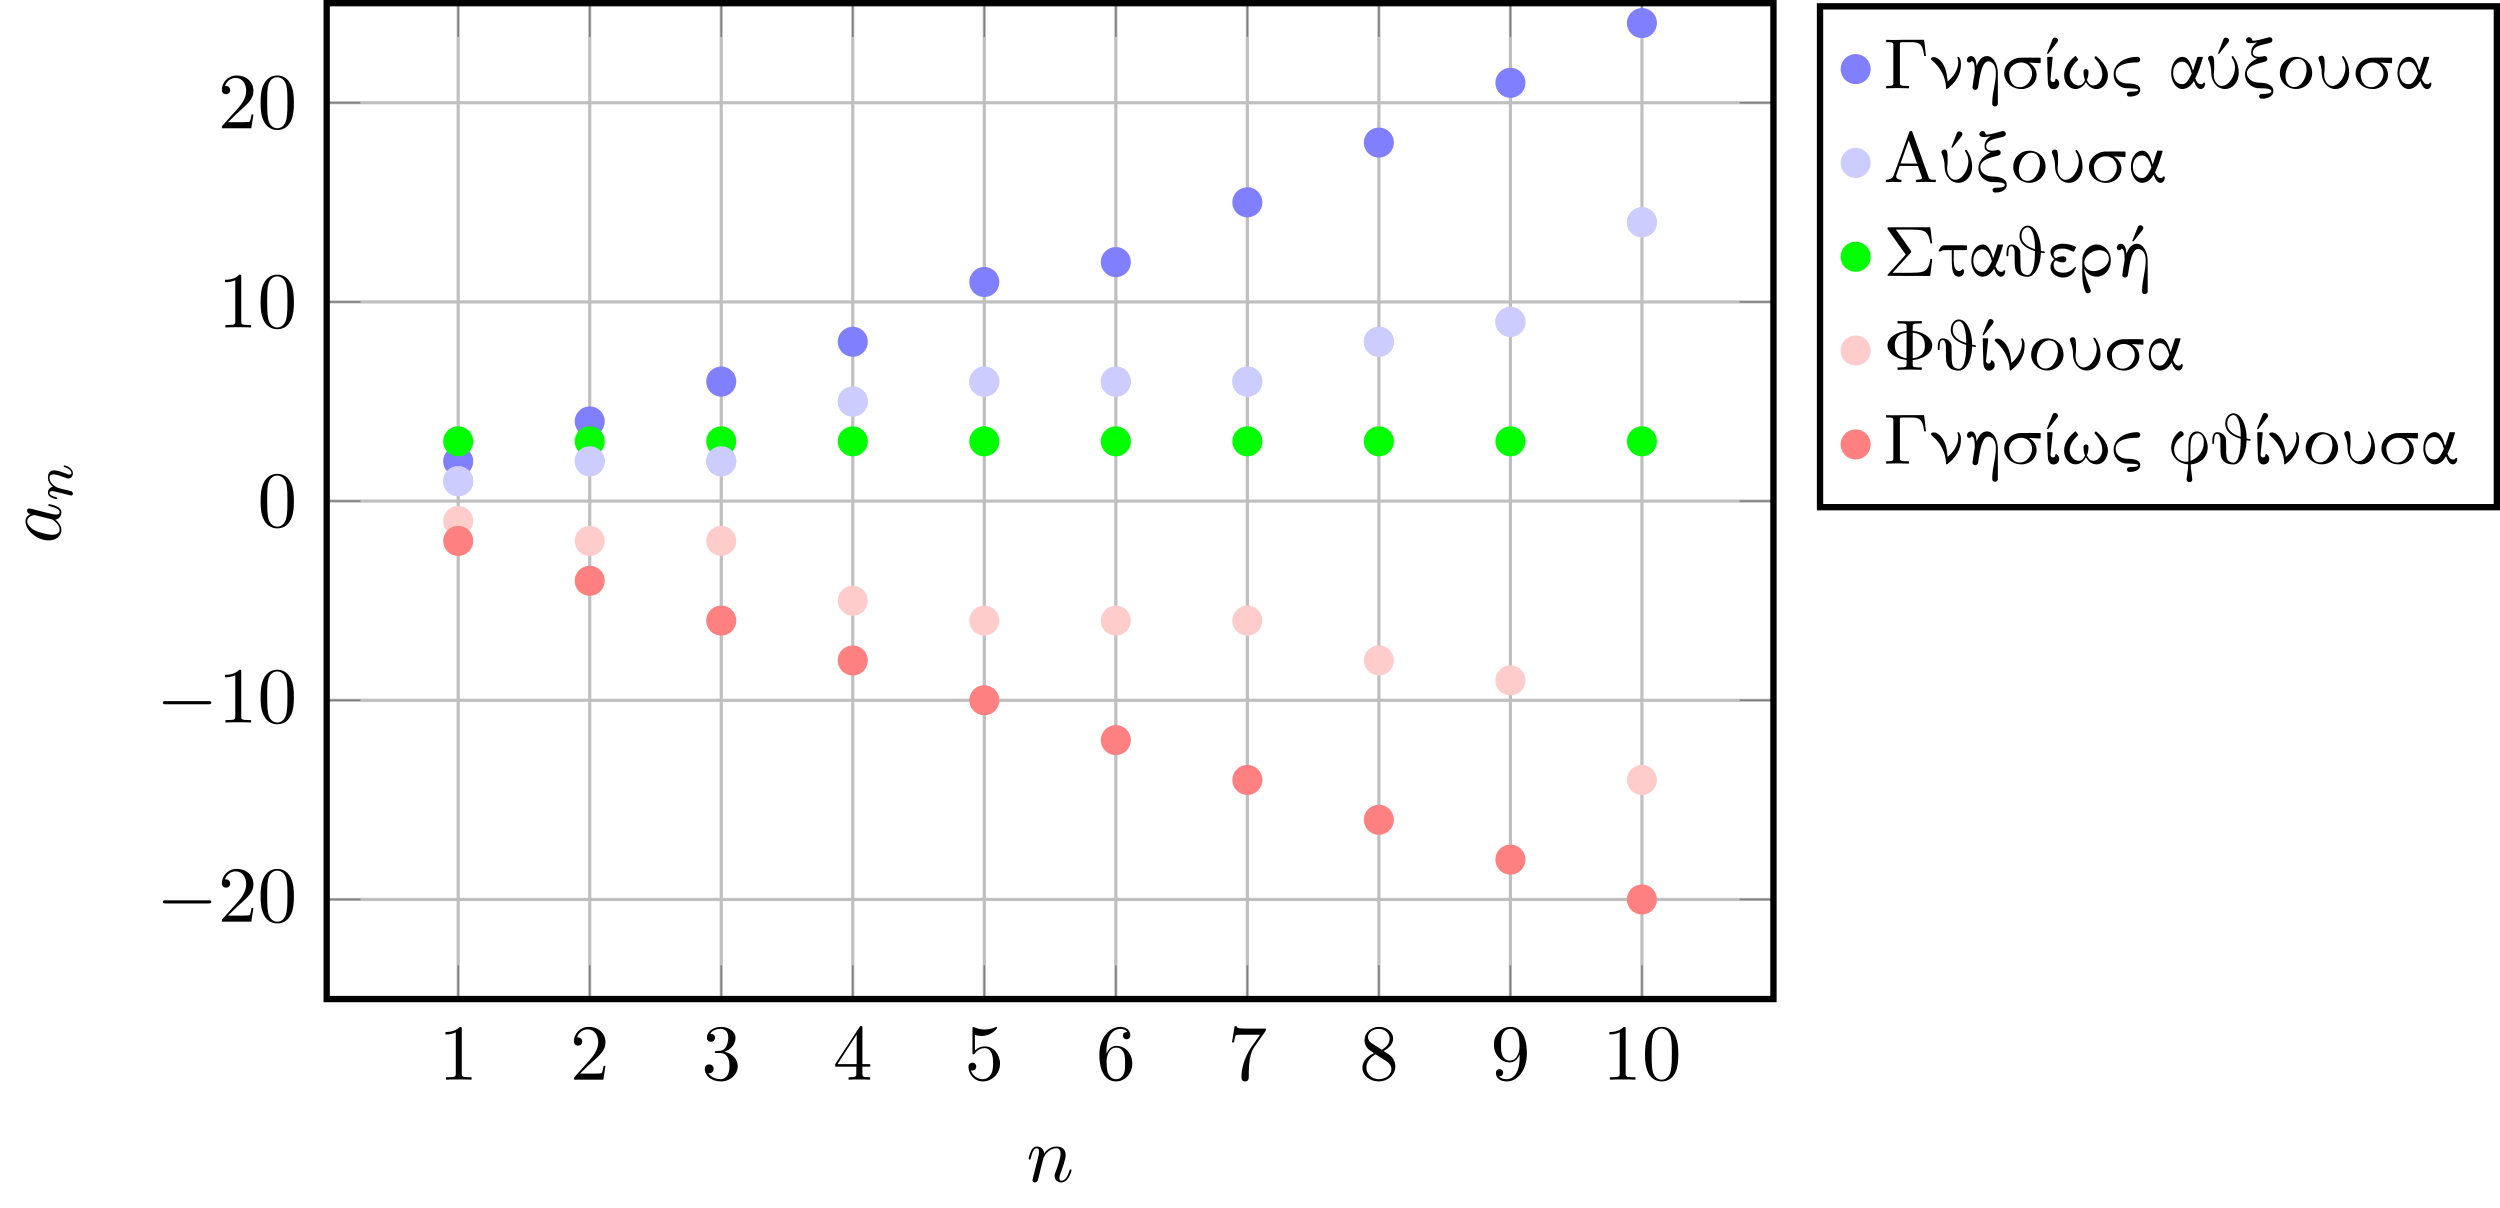 <?xml version="1.0" encoding="UTF-8"?>
<svg xmlns="http://www.w3.org/2000/svg" xmlns:xlink="http://www.w3.org/1999/xlink" width="314.39pt" height="151.911pt" viewBox="0 0 314.39 151.911" version="1.1">
<rect x="0" y="0" width="314.39" height="151.911" fill="#333333" stroke="none"/>
<defs>
<g>
<symbol overflow="visible" id="glyph0-0">
<path style="stroke:none;" d=""/>
</symbol>
<symbol overflow="visible" id="glyph0-1">
<path style="stroke:none;" d="M 2.938 -6.375 C 2.938 -6.625 2.938 -6.641 2.703 -6.641 C 2.078 -6 1.203 -6 0.891 -6 L 0.891 -5.688 C 1.094 -5.688 1.672 -5.688 2.188 -5.953 L 2.188 -0.781 C 2.188 -0.422 2.156 -0.312 1.266 -0.312 L 0.953 -0.312 L 0.953 0 C 1.297 -0.031 2.156 -0.031 2.562 -0.031 C 2.953 -0.031 3.828 -0.031 4.172 0 L 4.172 -0.312 L 3.859 -0.312 C 2.953 -0.312 2.938 -0.422 2.938 -0.781 Z M 2.938 -6.375 "/>
</symbol>
<symbol overflow="visible" id="glyph0-2">
<path style="stroke:none;" d="M 1.266 -0.766 L 2.328 -1.797 C 3.875 -3.172 4.469 -3.703 4.469 -4.703 C 4.469 -5.844 3.578 -6.641 2.359 -6.641 C 1.234 -6.641 0.5 -5.719 0.5 -4.828 C 0.5 -4.281 1 -4.281 1.031 -4.281 C 1.203 -4.281 1.547 -4.391 1.547 -4.812 C 1.547 -5.062 1.359 -5.328 1.016 -5.328 C 0.938 -5.328 0.922 -5.328 0.891 -5.312 C 1.109 -5.969 1.656 -6.328 2.234 -6.328 C 3.141 -6.328 3.562 -5.516 3.562 -4.703 C 3.562 -3.906 3.078 -3.125 2.516 -2.5 L 0.609 -0.375 C 0.5 -0.266 0.5 -0.234 0.5 0 L 4.203 0 L 4.469 -1.734 L 4.234 -1.734 C 4.172 -1.438 4.109 -1 4 -0.844 C 3.938 -0.766 3.281 -0.766 3.062 -0.766 Z M 1.266 -0.766 "/>
</symbol>
<symbol overflow="visible" id="glyph0-3">
<path style="stroke:none;" d="M 2.891 -3.516 C 3.703 -3.781 4.281 -4.469 4.281 -5.266 C 4.281 -6.078 3.406 -6.641 2.453 -6.641 C 1.453 -6.641 0.688 -6.047 0.688 -5.281 C 0.688 -4.953 0.906 -4.766 1.203 -4.766 C 1.5 -4.766 1.703 -4.984 1.703 -5.281 C 1.703 -5.766 1.234 -5.766 1.094 -5.766 C 1.391 -6.266 2.047 -6.391 2.406 -6.391 C 2.828 -6.391 3.375 -6.172 3.375 -5.281 C 3.375 -5.156 3.344 -4.578 3.094 -4.141 C 2.797 -3.656 2.453 -3.625 2.203 -3.625 C 2.125 -3.609 1.891 -3.594 1.812 -3.594 C 1.734 -3.578 1.672 -3.562 1.672 -3.469 C 1.672 -3.359 1.734 -3.359 1.906 -3.359 L 2.344 -3.359 C 3.156 -3.359 3.531 -2.688 3.531 -1.703 C 3.531 -0.344 2.844 -0.062 2.406 -0.062 C 1.969 -0.062 1.219 -0.234 0.875 -0.812 C 1.219 -0.766 1.531 -0.984 1.531 -1.359 C 1.531 -1.719 1.266 -1.922 0.984 -1.922 C 0.734 -1.922 0.422 -1.781 0.422 -1.344 C 0.422 -0.438 1.344 0.219 2.438 0.219 C 3.656 0.219 4.562 -0.688 4.562 -1.703 C 4.562 -2.516 3.922 -3.297 2.891 -3.516 Z M 2.891 -3.516 "/>
</symbol>
<symbol overflow="visible" id="glyph0-4">
<path style="stroke:none;" d="M 2.938 -1.641 L 2.938 -0.781 C 2.938 -0.422 2.906 -0.312 2.172 -0.312 L 1.969 -0.312 L 1.969 0 C 2.375 -0.031 2.891 -0.031 3.312 -0.031 C 3.734 -0.031 4.25 -0.031 4.672 0 L 4.672 -0.312 L 4.453 -0.312 C 3.719 -0.312 3.703 -0.422 3.703 -0.781 L 3.703 -1.641 L 4.688 -1.641 L 4.688 -1.953 L 3.703 -1.953 L 3.703 -6.484 C 3.703 -6.688 3.703 -6.75 3.531 -6.75 C 3.453 -6.75 3.422 -6.75 3.344 -6.625 L 0.281 -1.953 L 0.281 -1.641 Z M 2.984 -1.953 L 0.562 -1.953 L 2.984 -5.672 Z M 2.984 -1.953 "/>
</symbol>
<symbol overflow="visible" id="glyph0-5">
<path style="stroke:none;" d="M 4.469 -2 C 4.469 -3.188 3.656 -4.188 2.578 -4.188 C 2.109 -4.188 1.672 -4.031 1.312 -3.672 L 1.312 -5.625 C 1.516 -5.562 1.844 -5.5 2.156 -5.5 C 3.391 -5.5 4.094 -6.406 4.094 -6.531 C 4.094 -6.594 4.062 -6.641 3.984 -6.641 C 3.984 -6.641 3.953 -6.641 3.906 -6.609 C 3.703 -6.516 3.219 -6.312 2.547 -6.312 C 2.156 -6.312 1.688 -6.391 1.219 -6.594 C 1.141 -6.625 1.125 -6.625 1.109 -6.625 C 1 -6.625 1 -6.547 1 -6.391 L 1 -3.438 C 1 -3.266 1 -3.188 1.141 -3.188 C 1.219 -3.188 1.234 -3.203 1.281 -3.266 C 1.391 -3.422 1.75 -3.969 2.562 -3.969 C 3.078 -3.969 3.328 -3.516 3.406 -3.328 C 3.562 -2.953 3.594 -2.578 3.594 -2.078 C 3.594 -1.719 3.594 -1.125 3.344 -0.703 C 3.109 -0.312 2.734 -0.062 2.281 -0.062 C 1.562 -0.062 0.984 -0.594 0.812 -1.172 C 0.844 -1.172 0.875 -1.156 0.984 -1.156 C 1.312 -1.156 1.484 -1.406 1.484 -1.641 C 1.484 -1.891 1.312 -2.141 0.984 -2.141 C 0.844 -2.141 0.5 -2.062 0.5 -1.609 C 0.5 -0.75 1.188 0.219 2.297 0.219 C 3.453 0.219 4.469 -0.734 4.469 -2 Z M 4.469 -2 "/>
</symbol>
<symbol overflow="visible" id="glyph0-6">
<path style="stroke:none;" d="M 1.312 -3.266 L 1.312 -3.516 C 1.312 -6.031 2.547 -6.391 3.062 -6.391 C 3.297 -6.391 3.719 -6.328 3.938 -5.984 C 3.781 -5.984 3.391 -5.984 3.391 -5.547 C 3.391 -5.234 3.625 -5.078 3.844 -5.078 C 4 -5.078 4.312 -5.172 4.312 -5.562 C 4.312 -6.156 3.875 -6.641 3.047 -6.641 C 1.766 -6.641 0.422 -5.359 0.422 -3.156 C 0.422 -0.484 1.578 0.219 2.5 0.219 C 3.609 0.219 4.562 -0.719 4.562 -2.031 C 4.562 -3.297 3.672 -4.25 2.562 -4.25 C 1.891 -4.25 1.516 -3.75 1.312 -3.266 Z M 2.5 -0.062 C 1.875 -0.062 1.578 -0.656 1.516 -0.812 C 1.328 -1.281 1.328 -2.078 1.328 -2.25 C 1.328 -3.031 1.656 -4.031 2.547 -4.031 C 2.719 -4.031 3.172 -4.031 3.484 -3.406 C 3.656 -3.047 3.656 -2.531 3.656 -2.047 C 3.656 -1.562 3.656 -1.062 3.484 -0.703 C 3.188 -0.109 2.734 -0.062 2.5 -0.062 Z M 2.5 -0.062 "/>
</symbol>
<symbol overflow="visible" id="glyph0-7">
<path style="stroke:none;" d="M 4.75 -6.078 C 4.828 -6.188 4.828 -6.203 4.828 -6.422 L 2.406 -6.422 C 1.203 -6.422 1.172 -6.547 1.141 -6.734 L 0.891 -6.734 L 0.562 -4.688 L 0.812 -4.688 C 0.844 -4.844 0.922 -5.469 1.062 -5.594 C 1.125 -5.656 1.906 -5.656 2.031 -5.656 L 4.094 -5.656 C 3.984 -5.5 3.203 -4.406 2.984 -4.078 C 2.078 -2.734 1.75 -1.344 1.75 -0.328 C 1.75 -0.234 1.75 0.219 2.219 0.219 C 2.672 0.219 2.672 -0.234 2.672 -0.328 L 2.672 -0.844 C 2.672 -1.391 2.703 -1.938 2.781 -2.469 C 2.828 -2.703 2.953 -3.562 3.406 -4.172 Z M 4.75 -6.078 "/>
</symbol>
<symbol overflow="visible" id="glyph0-8">
<path style="stroke:none;" d="M 1.625 -4.562 C 1.172 -4.859 1.125 -5.188 1.125 -5.359 C 1.125 -5.969 1.781 -6.391 2.484 -6.391 C 3.203 -6.391 3.844 -5.875 3.844 -5.156 C 3.844 -4.578 3.453 -4.109 2.859 -3.766 Z M 3.078 -3.609 C 3.797 -3.984 4.281 -4.5 4.281 -5.156 C 4.281 -6.078 3.406 -6.641 2.5 -6.641 C 1.5 -6.641 0.688 -5.906 0.688 -4.969 C 0.688 -4.797 0.703 -4.344 1.125 -3.875 C 1.234 -3.766 1.609 -3.516 1.859 -3.344 C 1.281 -3.047 0.422 -2.5 0.422 -1.5 C 0.422 -0.453 1.438 0.219 2.484 0.219 C 3.609 0.219 4.562 -0.609 4.562 -1.672 C 4.562 -2.031 4.453 -2.484 4.062 -2.906 C 3.875 -3.109 3.719 -3.203 3.078 -3.609 Z M 2.078 -3.188 L 3.312 -2.406 C 3.594 -2.219 4.062 -1.922 4.062 -1.312 C 4.062 -0.578 3.312 -0.062 2.5 -0.062 C 1.641 -0.062 0.922 -0.672 0.922 -1.5 C 0.922 -2.078 1.234 -2.719 2.078 -3.188 Z M 2.078 -3.188 "/>
</symbol>
<symbol overflow="visible" id="glyph0-9">
<path style="stroke:none;" d="M 3.656 -3.172 L 3.656 -2.844 C 3.656 -0.516 2.625 -0.062 2.047 -0.062 C 1.875 -0.062 1.328 -0.078 1.062 -0.422 C 1.5 -0.422 1.578 -0.703 1.578 -0.875 C 1.578 -1.188 1.344 -1.328 1.125 -1.328 C 0.969 -1.328 0.672 -1.25 0.672 -0.859 C 0.672 -0.188 1.203 0.219 2.047 0.219 C 3.344 0.219 4.562 -1.141 4.562 -3.281 C 4.562 -5.969 3.406 -6.641 2.516 -6.641 C 1.969 -6.641 1.484 -6.453 1.062 -6.016 C 0.641 -5.562 0.422 -5.141 0.422 -4.391 C 0.422 -3.156 1.297 -2.172 2.406 -2.172 C 3.016 -2.172 3.422 -2.594 3.656 -3.172 Z M 2.422 -2.406 C 2.266 -2.406 1.797 -2.406 1.5 -3.031 C 1.312 -3.406 1.312 -3.891 1.312 -4.391 C 1.312 -4.922 1.312 -5.391 1.531 -5.766 C 1.797 -6.266 2.172 -6.391 2.516 -6.391 C 2.984 -6.391 3.312 -6.047 3.484 -5.609 C 3.594 -5.281 3.641 -4.656 3.641 -4.203 C 3.641 -3.375 3.297 -2.406 2.422 -2.406 Z M 2.422 -2.406 "/>
</symbol>
<symbol overflow="visible" id="glyph0-10">
<path style="stroke:none;" d="M 4.578 -3.188 C 4.578 -3.984 4.531 -4.781 4.188 -5.516 C 3.734 -6.484 2.906 -6.641 2.5 -6.641 C 1.891 -6.641 1.172 -6.375 0.75 -5.453 C 0.438 -4.766 0.391 -3.984 0.391 -3.188 C 0.391 -2.438 0.422 -1.547 0.844 -0.781 C 1.266 0.016 2 0.219 2.484 0.219 C 3.016 0.219 3.781 0.016 4.219 -0.938 C 4.531 -1.625 4.578 -2.406 4.578 -3.188 Z M 2.484 0 C 2.094 0 1.5 -0.25 1.328 -1.203 C 1.219 -1.797 1.219 -2.719 1.219 -3.312 C 1.219 -3.953 1.219 -4.609 1.297 -5.141 C 1.484 -6.328 2.234 -6.422 2.484 -6.422 C 2.812 -6.422 3.469 -6.234 3.656 -5.25 C 3.766 -4.688 3.766 -3.938 3.766 -3.312 C 3.766 -2.562 3.766 -1.891 3.656 -1.25 C 3.5 -0.297 2.938 0 2.484 0 Z M 2.484 0 "/>
</symbol>
<symbol overflow="visible" id="glyph1-0">
<path style="stroke:none;" d=""/>
</symbol>
<symbol overflow="visible" id="glyph1-1">
<path style="stroke:none;" d="M 6.562 -2.297 C 6.734 -2.297 6.922 -2.297 6.922 -2.5 C 6.922 -2.688 6.734 -2.688 6.562 -2.688 L 1.172 -2.688 C 1 -2.688 0.828 -2.688 0.828 -2.5 C 0.828 -2.297 1 -2.297 1.172 -2.297 Z M 6.562 -2.297 "/>
</symbol>
<symbol overflow="visible" id="glyph2-0">
<path style="stroke:none;" d=""/>
</symbol>
<symbol overflow="visible" id="glyph2-1">
<path style="stroke:none;" d="M 0.875 -0.594 C 0.844 -0.438 0.781 -0.203 0.781 -0.156 C 0.781 0.016 0.922 0.109 1.078 0.109 C 1.203 0.109 1.375 0.031 1.453 -0.172 C 1.453 -0.188 1.578 -0.656 1.641 -0.906 L 1.859 -1.797 C 1.906 -2.031 1.969 -2.25 2.031 -2.469 C 2.062 -2.641 2.141 -2.938 2.156 -2.969 C 2.297 -3.281 2.828 -4.188 3.781 -4.188 C 4.234 -4.188 4.312 -3.812 4.312 -3.484 C 4.312 -2.875 3.828 -1.594 3.672 -1.172 C 3.578 -0.938 3.562 -0.812 3.562 -0.703 C 3.562 -0.234 3.922 0.109 4.391 0.109 C 5.328 0.109 5.688 -1.344 5.688 -1.422 C 5.688 -1.531 5.609 -1.531 5.578 -1.531 C 5.469 -1.531 5.469 -1.5 5.422 -1.344 C 5.219 -0.672 4.891 -0.109 4.406 -0.109 C 4.234 -0.109 4.172 -0.203 4.172 -0.438 C 4.172 -0.688 4.25 -0.922 4.344 -1.141 C 4.531 -1.672 4.953 -2.766 4.953 -3.344 C 4.953 -4 4.531 -4.406 3.812 -4.406 C 2.906 -4.406 2.422 -3.766 2.25 -3.531 C 2.203 -4.094 1.797 -4.406 1.328 -4.406 C 0.875 -4.406 0.688 -4.016 0.594 -3.844 C 0.422 -3.5 0.297 -2.906 0.297 -2.875 C 0.297 -2.766 0.391 -2.766 0.406 -2.766 C 0.516 -2.766 0.516 -2.781 0.578 -3 C 0.75 -3.703 0.953 -4.188 1.312 -4.188 C 1.5 -4.188 1.609 -4.062 1.609 -3.734 C 1.609 -3.516 1.578 -3.406 1.453 -2.891 Z M 0.875 -0.594 "/>
</symbol>
<symbol overflow="visible" id="glyph3-0">
<path style="stroke:none;" d=""/>
</symbol>
<symbol overflow="visible" id="glyph3-1">
<path style="stroke:none;" d="M -3.766 -3.719 C -4.141 -3.531 -4.406 -3.25 -4.406 -2.797 C -4.406 -1.641 -2.938 -0.406 -1.484 -0.406 C -0.547 -0.406 0.109 -0.953 0.109 -1.719 C 0.109 -1.922 0.062 -2.422 -0.641 -3.016 C -0.219 -3.094 0.109 -3.453 0.109 -3.922 C 0.109 -4.281 -0.125 -4.5 -0.438 -4.672 C -0.797 -4.828 -1.406 -4.969 -1.422 -4.969 C -1.531 -4.969 -1.531 -4.875 -1.531 -4.844 C -1.531 -4.75 -1.484 -4.734 -1.344 -4.703 C -0.703 -4.531 -0.109 -4.359 -0.109 -3.953 C -0.109 -3.672 -0.375 -3.656 -0.562 -3.656 C -0.781 -3.656 -0.875 -3.672 -1.312 -3.781 C -1.719 -3.891 -1.828 -3.906 -2.203 -4 L -3.594 -4.359 C -3.875 -4.422 -3.891 -4.422 -3.938 -4.422 C -4.109 -4.422 -4.203 -4.312 -4.203 -4.141 C -4.203 -3.891 -3.984 -3.75 -3.766 -3.719 Z M -1.188 -3.078 C -1 -3.016 -0.984 -3.016 -0.812 -2.875 C -0.266 -2.438 -0.109 -2.031 -0.109 -1.75 C -0.109 -1.25 -0.656 -1.109 -1.047 -1.109 C -1.547 -1.109 -2.766 -1.422 -3.234 -1.656 C -3.812 -1.969 -4.188 -2.406 -4.188 -2.812 C -4.188 -3.453 -3.375 -3.594 -3.312 -3.594 C -3.25 -3.594 -3.188 -3.578 -3.141 -3.562 Z M -1.188 -3.078 "/>
</symbol>
<symbol overflow="visible" id="glyph4-0">
<path style="stroke:none;" d=""/>
</symbol>
<symbol overflow="visible" id="glyph4-1">
<path style="stroke:none;" d="M -0.438 -0.844 C -0.344 -0.828 -0.172 -0.781 -0.156 -0.781 C 0 -0.781 0.062 -0.906 0.062 -1.016 C 0.062 -1.141 -0.016 -1.25 -0.078 -1.297 C -0.141 -1.328 -0.375 -1.375 -0.516 -1.422 C -0.641 -1.453 -0.969 -1.531 -1.141 -1.562 C -1.297 -1.609 -1.453 -1.656 -1.609 -1.688 C -1.891 -1.766 -1.953 -1.781 -2.234 -1.984 C -2.516 -2.172 -2.875 -2.5 -2.875 -3.031 C -2.875 -3.422 -2.516 -3.438 -2.391 -3.438 C -1.969 -3.438 -1.203 -3.141 -0.906 -3.031 C -0.703 -2.953 -0.641 -2.922 -0.531 -2.922 C -0.156 -2.922 0.062 -3.219 0.062 -3.578 C 0.062 -4.281 -0.891 -4.578 -1 -4.578 C -1.094 -4.578 -1.094 -4.5 -1.094 -4.469 C -1.094 -4.375 -1.047 -4.375 -0.969 -4.344 C -0.406 -4.188 -0.125 -3.875 -0.125 -3.609 C -0.125 -3.453 -0.219 -3.422 -0.375 -3.422 C -0.531 -3.422 -0.625 -3.469 -0.938 -3.594 C -1.156 -3.672 -1.891 -3.953 -2.281 -3.953 C -2.953 -3.953 -3.078 -3.422 -3.078 -3.047 C -3.078 -2.469 -2.719 -2.078 -2.438 -1.875 C -2.922 -1.828 -3.078 -1.422 -3.078 -1.125 C -3.078 -0.828 -2.859 -0.672 -2.703 -0.578 C -2.438 -0.422 -2.047 -0.328 -2 -0.328 C -1.922 -0.328 -1.922 -0.422 -1.922 -0.453 C -1.922 -0.547 -1.938 -0.547 -2.125 -0.594 C -2.531 -0.703 -2.875 -0.844 -2.875 -1.109 C -2.875 -1.297 -2.719 -1.344 -2.531 -1.344 C -2.406 -1.344 -2.141 -1.281 -1.953 -1.219 C -1.766 -1.172 -1.484 -1.109 -1.328 -1.078 Z M -0.438 -0.844 "/>
</symbol>
<symbol overflow="visible" id="glyph5-0">
<path style="stroke:none;" d=""/>
</symbol>
<symbol overflow="visible" id="glyph5-1">
<path style="stroke:none;" d="M 1.25 -5.547 L 1.25 -0.562 C 1.188 -0.344 1.141 -0.297 0.5 -0.297 L 0.344 -0.297 L 0.344 0 L 0.453 0 C 0.734 -0.016 1.234 -0.031 1.734 -0.031 C 2.25 -0.031 2.766 -0.016 3.078 0 L 3.219 0 L 3.219 -0.297 L 3.016 -0.297 C 2.453 -0.297 2.203 -0.328 2.125 -0.438 C 2.062 -0.516 2.078 -0.297 2.078 -3.109 L 2.078 -5.656 C 2.094 -5.672 2.094 -5.781 2.297 -5.797 C 2.391 -5.797 3.547 -5.797 3.734 -5.797 C 4.406 -5.75 4.75 -5.547 4.922 -5.047 C 5 -4.828 5.047 -4.641 5.125 -4.094 L 5.125 -4.062 L 5.359 -4.062 L 5.359 -4.094 C 5.312 -4.203 5.172 -5.953 5.109 -6.062 L 5.109 -6.094 L 3.797 -6.094 C 3.078 -6.094 2.438 -6.094 2.375 -6.094 C 2.219 -6.078 1.922 -6.078 1.609 -6.078 C 1.172 -6.078 0.656 -6.078 0.438 -6.094 L 0.344 -6.094 L 0.344 -5.797 L 0.5 -5.797 C 1.016 -5.797 1.172 -5.812 1.25 -5.547 Z M 1.25 -5.547 "/>
</symbol>
<symbol overflow="visible" id="glyph5-2">
<path style="stroke:none;" d="M 0.219 -3.719 C 0.219 -3.625 0.234 -3.594 0.391 -3.469 C 1.438 -2.578 2.047 -1.344 2.094 -0.172 C 2.094 -0.078 2.094 0.016 2.094 0.031 C 2.109 0.078 2.156 0.094 2.188 0.094 C 2.219 0.094 2.266 0.062 2.406 -0.047 C 3.844 -1.203 3.969 -2.406 3.969 -3 C 3.969 -3.172 3.969 -3.25 3.969 -3.328 C 3.922 -3.594 3.781 -3.953 3.656 -3.953 C 3.625 -3.953 3.609 -3.953 3.594 -3.938 C 3.422 -3.844 3.641 -3.812 3.641 -3.312 C 3.641 -2.875 3.5 -1.828 2.312 -0.859 C 2.297 -0.859 2.297 -0.922 2.281 -1 C 2.203 -2.047 1.953 -2.812 1.5 -3.359 C 1.25 -3.641 0.938 -3.922 0.547 -3.922 C 0.281 -3.922 0.219 -3.797 0.219 -3.719 Z M 0.219 -3.719 "/>
</symbol>
<symbol overflow="visible" id="glyph5-3">
<path style="stroke:none;" d="M 0.328 -3.547 C 0.328 -3.375 0.438 -3.266 0.594 -3.234 C 0.719 -3.219 0.859 -3.297 0.906 -3.406 C 0.922 -3.422 0.938 -3.438 0.938 -3.438 C 0.938 -3.438 0.969 -3.422 1 -3.406 C 1.297 -3.266 1.312 -2.641 1.312 -2.266 L 1.328 -1.953 L 1.297 -1.844 C 1.219 -1.438 1.031 -0.266 1.031 -0.109 C 1.031 0.141 1.297 0.203 1.375 0.203 C 1.516 0.203 1.656 0.109 1.719 -0.047 C 1.719 -0.078 1.75 -0.234 1.797 -0.5 C 2.109 -2.75 2.516 -3.391 3.047 -3.391 C 3.141 -3.391 3.25 -3.359 3.344 -3.312 C 3.984 -3 3.969 -2.156 3.969 -1.891 C 3.969 -0.625 3.516 0.562 3.516 1.812 C 3.516 2.016 3.516 2.031 3.531 2.078 C 3.594 2.219 3.719 2.281 3.859 2.281 C 4.078 2.281 4.156 2.141 4.219 2.016 L 4.219 -0.016 C 4.219 -2.047 4.219 -2.203 4.172 -2.406 C 4.078 -3.125 3.625 -4.094 2.797 -4.047 C 2.047 -4.016 1.719 -3.188 1.609 -2.938 C 1.578 -2.844 1.562 -2.797 1.547 -2.797 C 1.547 -2.797 1.547 -2.859 1.531 -2.953 C 1.453 -3.844 1.141 -4.047 0.844 -4.047 C 0.438 -4.047 0.328 -3.656 0.328 -3.547 Z M 0.328 -3.547 "/>
</symbol>
<symbol overflow="visible" id="glyph5-4">
<path style="stroke:none;" d="M 4.984 -3.5 C 4.984 -3.812 4.984 -3.828 4.938 -3.844 C 4.906 -3.859 2.453 -3.859 2.328 -3.844 C 1.406 -3.766 0.391 -3.047 0.391 -1.891 C 0.391 -1.766 0.406 -1.656 0.406 -1.594 C 0.562 -0.797 1.266 0.094 2.547 0.094 C 2.656 0.094 2.797 0.094 2.859 0.078 C 3.969 -0.109 4.469 -0.969 4.469 -1.672 C 4.469 -2.281 4.141 -2.844 3.594 -3.172 L 3.5 -3.234 C 3.578 -3.234 4.797 -3.156 4.875 -3.156 C 4.984 -3.156 4.984 -3.156 4.984 -3.5 Z M 1.016 -1.906 C 1.016 -1.984 1.016 -2.047 1.016 -2.094 C 1.109 -2.516 1.375 -2.875 1.797 -3.078 C 2.094 -3.234 2.453 -3.281 2.812 -3.219 C 2.984 -3.188 3.156 -3.109 3.312 -3.016 C 3.734 -2.688 4.094 -2.062 3.781 -1.25 C 3.672 -0.984 3.266 -0.141 2.359 -0.141 C 1.281 -0.141 1.016 -1.188 1.016 -1.906 Z M 1.016 -1.906 "/>
</symbol>
<symbol overflow="visible" id="glyph5-5">
<path style="stroke:none;" d="M 0.625 -4.312 L 1.219 -5.062 C 1.547 -5.484 1.828 -5.844 1.844 -5.859 C 1.859 -5.891 1.875 -5.938 1.891 -5.969 C 1.906 -6.094 1.844 -6.344 1.516 -6.375 C 1.438 -6.375 1.422 -6.375 1.375 -6.359 C 1.328 -6.328 1.25 -6.266 1.219 -6.203 C 1.188 -6.156 0.516 -4.438 0.5 -4.406 C 0.5 -4.391 0.516 -4.375 0.625 -4.312 Z M 0.609 -0.812 C 0.656 -0.219 0.891 0.109 1.312 0.109 C 1.688 0.109 2.031 -0.156 2.031 -0.578 C 2.031 -0.797 1.953 -1 1.781 -1.125 C 1.672 -1.203 1.562 -1.281 1.547 -1.062 C 1.531 -0.875 1.438 -0.781 1.25 -0.781 C 1 -0.781 0.938 -1.047 0.938 -1.109 C 0.938 -1.234 0.969 -1.547 1.078 -2.516 C 1.219 -3.859 1.219 -3.875 1.203 -3.906 C 1.203 -3.922 1.188 -3.938 1.172 -3.953 C 1.141 -3.953 0.594 -3.953 0.562 -3.953 C 0.562 -3.938 0.531 -3.922 0.531 -3.906 C 0.531 -3.906 0.531 -3.875 0.531 -3.766 C 0.531 -3.062 0.609 -0.891 0.609 -0.812 Z M 0.609 -0.812 "/>
</symbol>
<symbol overflow="visible" id="glyph5-6">
<path style="stroke:none;" d="M 4.141 -3.859 C 4.125 -3.828 4.156 -3.797 4.25 -3.688 C 4.812 -3.125 5.125 -2.438 5.125 -1.688 C 5.125 -1.438 5.062 -1.234 4.969 -1.016 C 4.812 -0.719 4.578 -0.5 4.297 -0.406 C 3.984 -0.312 3.578 -0.266 3.25 -0.922 L 3.188 -1.031 C 3.25 -1.203 3.391 -1.469 3.391 -2.016 C 3.391 -2.156 3.391 -2.172 3.375 -2.219 C 3.344 -2.281 3.266 -2.406 3.078 -2.406 C 2.953 -2.406 2.828 -2.344 2.781 -2.219 C 2.766 -2.172 2.766 -2.156 2.766 -2.016 C 2.766 -1.844 2.797 -1.375 2.953 -1.031 L 2.906 -0.922 C 2.578 -0.266 2.172 -0.312 1.859 -0.406 C 1.578 -0.5 1.344 -0.719 1.188 -1.016 C 1.078 -1.219 1.031 -1.438 1.031 -1.672 C 1.031 -2 1.125 -2.688 1.969 -3.453 C 2.078 -3.562 2.109 -3.594 2.094 -3.625 C 2.078 -3.656 1.844 -4.016 1.812 -4.031 C 1.797 -4.047 1.734 -4.047 1.703 -4.047 C 1.688 -4.031 1.625 -3.969 1.547 -3.906 C 0.828 -3.25 0.328 -2.547 0.328 -1.641 C 0.328 -0.625 1 0.094 1.766 0.094 C 1.984 0.094 2.203 0.031 2.422 -0.094 C 2.859 -0.344 2.969 -0.656 3.062 -0.766 C 3.078 -0.766 3.109 -0.75 3.156 -0.656 C 3.594 0.016 4.141 0.094 4.406 0.094 C 4.922 0.094 5.375 -0.219 5.625 -0.75 C 6 -1.547 5.953 -2.438 4.906 -3.531 C 4.766 -3.656 4.391 -4.047 4.328 -4.047 C 4.25 -4.047 4.141 -3.891 4.141 -3.859 Z M 4.141 -3.859 "/>
</symbol>
<symbol overflow="visible" id="glyph5-7">
<path style="stroke:none;" d="M 3.484 0.203 C 3.484 0.281 3.406 0.344 3.25 0.375 C 2.859 0.469 2.344 0.375 2.188 0.5 C 2.156 0.5 2.062 0.594 2.062 0.734 C 2.062 0.859 2.109 0.953 2.219 1.016 C 2.266 1.031 2.281 1.047 2.422 1.047 C 2.906 1.047 3.734 0.875 3.734 0.203 C 3.734 -0.266 3.344 -0.609 2.141 -0.609 C 1.234 -0.609 0.641 -1.141 0.641 -1.844 C 0.641 -2 0.672 -2.172 0.734 -2.312 C 1.047 -3.047 2.266 -3.25 3.297 -3.25 C 3.438 -3.25 3.5 -3.25 3.562 -3.297 C 3.672 -3.359 3.734 -3.484 3.734 -3.609 C 3.734 -3.719 3.672 -3.844 3.562 -3.906 C 3.5 -3.953 3.438 -3.953 3.297 -3.953 C 2.797 -3.953 1.656 -3.797 0.938 -3.062 C 0.562 -2.688 0.391 -2.219 0.391 -1.766 C 0.391 -0.625 1.234 -0.188 1.531 -0.094 C 1.75 -0.016 1.844 0 2.375 0 C 2.828 0.016 3.484 0.047 3.484 0.203 Z M 3.484 0.203 "/>
</symbol>
<symbol overflow="visible" id="glyph5-8">
<path style="stroke:none;" d="M 4.141 -0.516 C 3.734 -0.516 3.562 -0.891 3.422 -1.234 L 3.469 -1.328 C 3.672 -1.75 3.906 -2.312 4.125 -3.047 C 4.266 -3.484 4.375 -3.844 4.375 -3.859 C 4.375 -3.891 4.344 -3.938 4.328 -3.953 C 4.297 -3.953 3.75 -3.953 3.719 -3.953 C 3.703 -3.938 3.688 -3.922 3.688 -3.922 C 3.656 -3.891 3.188 -2.25 3.125 -2.25 C 3.109 -2.25 3.109 -2.297 3.078 -2.375 C 2.875 -3.047 2.578 -3.953 1.797 -3.953 C 1.75 -3.953 1.688 -3.953 1.641 -3.938 C 1.031 -3.844 0.391 -3.109 0.391 -1.922 C 0.391 -1.781 0.406 -1.641 0.406 -1.562 C 0.578 -0.484 1.203 0.094 1.781 0.094 C 2.391 0.094 2.891 -0.328 3.188 -0.828 C 3.234 -0.922 3.25 -0.938 3.25 -0.922 C 3.25 -0.891 3.359 -0.641 3.422 -0.516 C 3.562 -0.203 3.797 0.094 4.109 0.094 C 4.281 0.094 4.438 0 4.531 -0.156 C 4.609 -0.266 4.656 -0.469 4.656 -0.578 C 4.656 -0.625 4.641 -0.656 4.641 -0.672 C 4.609 -0.719 4.406 -0.75 4.406 -0.625 C 4.406 -0.562 4.312 -0.516 4.141 -0.516 Z M 0.641 -1.922 C 0.641 -2.203 0.703 -3.203 1.656 -3.344 C 1.75 -3.344 1.922 -3.344 2.016 -3.312 C 2.516 -3.188 2.844 -2.438 2.969 -1.844 C 2.938 -1.781 2.953 -1.812 2.828 -1.547 C 2.344 -0.562 2.016 -0.516 1.797 -0.516 C 0.875 -0.516 0.641 -1.375 0.641 -1.922 Z M 0.641 -1.922 "/>
</symbol>
<symbol overflow="visible" id="glyph5-9">
<path style="stroke:none;" d="M 1.75 -4.312 L 2.344 -5.062 C 2.812 -5.641 3.016 -5.844 3.016 -6.016 C 3.016 -6.312 2.703 -6.375 2.625 -6.375 C 2.594 -6.375 2.547 -6.375 2.516 -6.375 C 2.453 -6.344 2.375 -6.281 2.328 -6.203 C 2.25 -6.031 1.625 -4.375 1.625 -4.375 C 1.656 -4.375 1.656 -4.359 1.75 -4.312 Z M 0.375 -3.766 C 0.375 -3.688 0.391 -3.656 0.453 -3.5 C 0.609 -3.156 0.719 -2.75 0.766 -2.328 C 0.766 -1.625 0.844 -1.344 0.906 -1.172 C 1.016 -0.812 1.484 0.094 2.516 0.094 C 3.406 0.094 4.234 -0.703 4.234 -1.953 C 4.234 -2.625 4.047 -3.281 3.656 -3.859 C 3.547 -4.016 3.531 -4.047 3.484 -4.047 C 3.406 -4.062 3.344 -4.016 3.344 -3.922 C 3.344 -3.906 3.344 -3.875 3.406 -3.781 C 3.672 -3.375 3.766 -2.984 3.766 -2.578 C 3.766 -1.672 3.078 -0.297 2.094 -0.297 C 2.047 -0.297 1.984 -0.297 1.938 -0.312 C 1.547 -0.391 1.094 -0.906 1.094 -1.672 C 1.094 -2.109 1.156 -1.953 1.156 -2.797 C 1.156 -3.828 1.078 -4.094 0.75 -4.094 C 0.672 -4.094 0.375 -4.047 0.375 -3.766 Z M 0.375 -3.766 "/>
</symbol>
<symbol overflow="visible" id="glyph5-10">
<path style="stroke:none;" d="M 1.922 -5.781 C 1.922 -5.781 1.891 -5.75 1.844 -5.719 C 1.188 -5.234 1.172 -4.703 1.172 -4.5 C 1.172 -4.344 1.172 -4.328 1.188 -4.25 C 1.344 -3.859 1.766 -3.766 1.922 -3.734 L 1.797 -3.672 C 1.453 -3.484 0.391 -2.891 0.391 -1.734 C 0.391 -1.016 0.891 -0.219 1.891 -0.016 C 1.938 -0.016 2.062 -0.016 2.391 0 C 3.281 0 3.609 0.109 3.688 0.266 C 3.719 0.312 3.719 0.406 3.688 0.469 C 3.562 0.703 2.922 0.703 2.703 0.703 L 2.406 0.719 L 2.344 0.734 C 2.25 0.797 2.172 0.891 2.172 1.016 C 2.172 1.125 2.25 1.234 2.344 1.297 C 2.391 1.312 2.406 1.312 2.562 1.312 C 3.047 1.312 3.469 1.172 3.719 0.922 C 3.969 0.688 3.953 0.438 3.953 0.344 C 3.953 0.219 3.953 0.203 3.938 0.109 C 3.688 -0.641 2.625 -0.703 2.219 -0.703 C 1.328 -0.703 0.641 -1.188 0.641 -1.859 C 0.641 -1.906 0.641 -1.969 0.641 -2.016 C 0.812 -3.047 2.625 -3.188 3.016 -3.391 C 3.25 -3.516 3.281 -3.891 3 -4.016 C 2.766 -4.141 2.75 -3.953 2.156 -3.953 C 1.531 -3.953 1.375 -4.25 1.375 -4.469 C 1.375 -4.938 1.734 -5.156 1.906 -5.234 C 2.531 -5.562 3.547 -5.609 3.75 -5.828 C 3.922 -6.031 3.859 -6.375 3.516 -6.422 C 3.438 -6.422 3.422 -6.422 3.156 -6.344 C 2.156 -6.062 1.656 -5.969 1.406 -5.984 C 1.312 -6 1.297 -6.016 1.297 -6.062 C 1.297 -6.141 1.203 -6.422 0.891 -6.422 C 0.688 -6.422 0.516 -6.25 0.516 -6.016 C 0.562 -5.688 0.875 -5.672 1.094 -5.672 C 1.438 -5.672 1.859 -5.766 1.922 -5.781 Z M 1.922 -5.781 "/>
</symbol>
<symbol overflow="visible" id="glyph5-11">
<path style="stroke:none;" d="M 1.594 -3.781 C 1.25 -3.625 0.406 -3.109 0.406 -1.922 C 0.406 -1.688 0.406 -1.578 0.469 -1.375 C 0.719 -0.5 1.531 0.094 2.438 0.094 C 3.344 0.094 4.141 -0.5 4.391 -1.375 C 4.453 -1.578 4.469 -1.688 4.469 -1.922 C 4.469 -2.734 4.016 -3.547 3.062 -3.859 C 2.531 -4.016 2.047 -3.969 1.594 -3.781 Z M 2.203 -0.156 C 1.531 -0.156 1.109 -0.719 1.109 -1.547 C 1.109 -1.922 1.25 -2.75 1.797 -3.297 C 2.203 -3.688 2.594 -3.719 2.797 -3.688 C 3.688 -3.594 3.766 -2.656 3.766 -2.328 C 3.766 -1.469 3.203 -0.156 2.203 -0.156 Z M 2.203 -0.156 "/>
</symbol>
<symbol overflow="visible" id="glyph5-12">
<path style="stroke:none;" d="M 0.375 -3.766 C 0.375 -3.688 0.391 -3.656 0.453 -3.5 C 0.609 -3.156 0.719 -2.75 0.766 -2.328 C 0.766 -1.625 0.844 -1.344 0.906 -1.172 C 1.016 -0.812 1.484 0.094 2.516 0.094 C 3.406 0.094 4.234 -0.703 4.234 -1.953 C 4.234 -2.625 4.047 -3.281 3.656 -3.859 C 3.547 -4.016 3.531 -4.047 3.484 -4.047 C 3.406 -4.062 3.344 -4.016 3.344 -3.922 C 3.344 -3.906 3.344 -3.875 3.406 -3.781 C 3.672 -3.375 3.766 -2.984 3.766 -2.578 C 3.766 -1.672 3.078 -0.297 2.094 -0.297 C 2.047 -0.297 1.984 -0.297 1.938 -0.312 C 1.547 -0.391 1.094 -0.906 1.094 -1.672 C 1.094 -2.109 1.156 -1.953 1.156 -2.797 C 1.156 -3.828 1.078 -4.094 0.75 -4.094 C 0.672 -4.094 0.375 -4.047 0.375 -3.766 Z M 0.375 -3.766 "/>
</symbol>
<symbol overflow="visible" id="glyph5-13">
<path style="stroke:none;" d="M 4.281 -0.297 L 4.109 -0.297 L 4.109 0 L 4.234 0 C 4.516 -0.016 4.953 -0.031 5.406 -0.031 C 5.828 -0.031 6.25 -0.016 6.5 0 L 6.594 0 L 6.594 -0.297 L 6.453 -0.297 C 5.969 -0.297 5.812 -0.344 5.719 -0.531 C 5.688 -0.656 3.625 -6.359 3.625 -6.359 C 3.594 -6.406 3.547 -6.422 3.453 -6.422 C 3.375 -6.422 3.344 -6.422 3.281 -6.359 C 3.281 -6.344 2.812 -5.078 2.281 -3.562 C 1.734 -2.047 1.281 -0.781 1.266 -0.766 C 1.125 -0.469 0.844 -0.328 0.406 -0.297 L 0.312 -0.297 L 0.312 0 L 0.391 0 C 0.578 -0.016 0.906 -0.031 1.25 -0.031 C 1.594 -0.031 1.938 -0.016 2.172 0 L 2.266 0 L 2.266 -0.297 L 2.172 -0.297 C 1.688 -0.344 1.578 -0.625 1.609 -0.797 C 1.609 -0.812 1.719 -1.109 1.828 -1.438 L 2.047 -2.031 L 4.344 -2.031 L 4.594 -1.312 C 4.75 -0.875 4.859 -0.562 4.859 -0.547 C 4.859 -0.453 4.75 -0.312 4.281 -0.297 Z M 3.719 -3.781 L 4.234 -2.328 C 4.234 -2.328 2.156 -2.328 2.156 -2.344 C 2.156 -2.359 3.188 -5.234 3.188 -5.234 C 3.203 -5.234 3.438 -4.578 3.719 -3.781 Z M 3.719 -3.781 "/>
</symbol>
<symbol overflow="visible" id="glyph5-14">
<path style="stroke:none;" d="M 0.516 -5.984 C 0.516 -5.953 0.516 -5.906 0.531 -5.891 C 0.531 -5.891 1.047 -5.156 1.672 -4.281 C 2.297 -3.406 2.797 -2.688 2.812 -2.688 C 2.812 -2.688 2.297 -2.109 1.672 -1.422 C 0.859 -0.531 0.531 -0.156 0.516 -0.141 C 0.516 -0.109 0.516 -0.047 0.578 -0.016 L 3.234 0 L 5.891 0 L 5.891 -0.031 C 5.922 -0.109 6.125 -2.031 6.141 -2.094 L 6.141 -2.141 L 5.906 -2.141 C 5.781 -1.125 5.453 -0.828 5.25 -0.688 C 4.812 -0.375 4.094 -0.406 2.594 -0.391 C 1.203 -0.391 1.141 -0.391 1.156 -0.406 C 1.172 -0.422 1.688 -1 2.328 -1.688 C 3.312 -2.797 3.516 -2.984 3.516 -3.062 C 3.516 -3.094 3.469 -3.172 2.562 -4.453 L 1.578 -5.828 L 2.812 -5.828 C 4.156 -5.828 4.875 -5.828 5.281 -5.531 C 5.344 -5.484 5.469 -5.344 5.531 -5.266 C 5.781 -4.922 5.906 -4.266 5.906 -4.094 C 5.906 -4.094 5.953 -4.094 6.031 -4.094 L 6.141 -4.094 L 6.141 -4.125 C 6.094 -4.234 5.953 -5.984 5.891 -6.094 L 5.891 -6.125 L 3.25 -6.125 C 1.797 -6.125 0.594 -6.125 0.594 -6.109 C 0.562 -6.109 0.516 -6.094 0.516 -5.984 Z M 0.516 -5.984 "/>
</symbol>
<symbol overflow="visible" id="glyph5-15">
<path style="stroke:none;" d="M 0.266 -3.188 C 0.266 -3.109 0.359 -3 0.484 -3.078 C 0.781 -3.266 0.812 -3.234 1.391 -3.25 L 1.922 -3.25 L 1.922 -2.312 C 1.938 -1.797 1.938 -1.328 1.953 -1.25 C 2.016 -0.156 2.406 0.109 2.859 0.094 C 3.375 0.062 3.469 -0.422 3.469 -0.547 C 3.469 -0.688 3.438 -0.812 3.375 -0.828 C 3.359 -0.844 3.266 -0.844 3.25 -0.828 C 3.234 -0.828 3.203 -0.797 3.172 -0.766 C 3.047 -0.641 2.906 -0.594 2.75 -0.625 C 2.078 -0.719 2.172 -2.078 2.172 -2.469 L 2.172 -3.25 L 2.969 -3.25 C 3.531 -3.25 3.781 -3.25 3.781 -3.25 C 3.844 -3.281 3.844 -3.297 3.844 -3.547 C 3.844 -3.797 3.844 -3.828 3.781 -3.844 C 3.781 -3.859 3.344 -3.859 2.328 -3.859 C 1.109 -3.859 0.891 -3.859 0.859 -3.844 C 0.625 -3.844 0.312 -3.312 0.266 -3.188 Z M 0.266 -3.188 "/>
</symbol>
<symbol overflow="visible" id="glyph5-16">
<path style="stroke:none;" d="M 1.797 -5.047 C 1.797 -4.656 1.875 -3.734 3.594 -3.172 L 3.734 -3.125 L 3.734 -2.875 C 3.734 -1.219 3.391 -0.203 2.891 -0.125 C 2.766 -0.094 2.562 -0.141 2.406 -0.203 C 1.906 -0.438 1.906 -0.984 1.906 -2.125 C 1.906 -2.797 1.891 -3.062 1.891 -3.094 C 1.844 -3.25 1.781 -3.406 1.703 -3.5 C 1.484 -3.781 1.141 -3.953 0.797 -3.953 C 0.281 -3.953 0.156 -3.438 0.156 -2.672 C 0.156 -2.5 0.156 -2.484 0.266 -2.484 C 0.344 -2.484 0.344 -2.484 0.391 -2.531 L 0.391 -2.781 C 0.406 -3.594 0.547 -3.734 0.797 -3.734 C 0.938 -3.734 1.078 -3.656 1.172 -3.203 C 1.188 -3.125 1.188 -3 1.188 -2.188 C 1.203 -1.344 1.141 -0.766 1.594 -0.312 C 1.781 -0.109 2.234 0.156 2.984 0.094 C 3.375 0.016 3.734 -0.312 4.016 -0.859 C 4.281 -1.406 4.438 -2.016 4.469 -2.75 C 4.484 -2.859 4.484 -2.938 4.5 -2.938 C 4.578 -2.922 4.781 -2.875 4.875 -2.875 C 4.938 -2.875 4.953 -2.906 4.984 -2.953 C 4.984 -3.047 4.938 -3.078 4.75 -3.109 L 4.484 -3.156 L 4.484 -3.234 C 4.484 -3.828 4.344 -5.062 3.719 -5.844 C 3.484 -6.125 3.172 -6.328 2.828 -6.328 C 2.234 -6.328 1.797 -5.75 1.797 -5.047 Z M 2.688 -6.094 C 2.703 -6.094 2.734 -6.094 2.75 -6.094 C 2.797 -6.109 2.875 -6.109 2.922 -6.094 C 3.391 -6.016 3.656 -5 3.719 -4.188 C 3.734 -3.938 3.75 -3.359 3.734 -3.359 C 3.734 -3.359 3.672 -3.375 3.609 -3.406 C 2.094 -3.922 2.047 -4.703 2.047 -5.047 C 2.047 -5.828 2.516 -6.047 2.688 -6.094 Z M 2.688 -6.094 "/>
</symbol>
<symbol overflow="visible" id="glyph5-17">
<path style="stroke:none;" d="M 1.969 -1.703 C 2.312 -1.703 2.391 -1.953 2.391 -2.094 C 2.391 -2.219 2.328 -2.359 2.203 -2.422 C 2.125 -2.469 2.047 -2.469 1.906 -2.469 C 1.531 -2.453 1.344 -2.359 1.062 -2.219 C 0.828 -2.391 0.797 -2.578 0.797 -2.688 C 0.797 -2.797 0.812 -2.906 0.859 -2.984 C 1 -3.312 1.281 -3.438 1.906 -3.438 C 2.047 -3.438 2.172 -3.438 2.25 -3.422 C 2.922 -3.281 3.25 -2.969 3.344 -3.062 C 3.375 -3.078 3.594 -3.547 3.609 -3.594 C 3.609 -3.641 3.594 -3.656 3.469 -3.719 C 3.109 -3.875 2.5 -4.094 1.75 -4.047 C 1.125 -3.984 0.391 -3.641 0.391 -3.047 C 0.391 -2.734 0.547 -2.406 0.797 -2.172 L 0.875 -2.094 L 0.766 -1.984 C 0.516 -1.734 0.391 -1.422 0.391 -1.109 C 0.391 -1 0.406 -0.891 0.453 -0.781 C 0.641 -0.203 1.281 0.203 2 0.203 C 2.516 0.203 3.016 -0.047 3.312 -0.453 C 3.391 -0.562 3.609 -1.016 3.609 -1.062 C 3.594 -1.109 3.562 -1.125 3.516 -1.125 C 3.469 -1.141 3.469 -1.125 3.359 -1 C 2.953 -0.594 2.469 -0.391 1.906 -0.406 C 0.922 -0.453 0.797 -1.078 0.797 -1.484 C 0.812 -1.641 0.812 -1.719 0.984 -1.891 L 1.047 -1.969 C 1.203 -1.875 1.531 -1.703 1.969 -1.703 Z M 1.969 -1.703 "/>
</symbol>
<symbol overflow="visible" id="glyph5-18">
<path style="stroke:none;" d="M 0.453 -2.469 C 0.391 -2.219 0.406 -2.266 0.391 -1.203 C 0.391 -0.562 0.312 0.938 0.766 1.922 C 0.844 2.109 0.953 2.203 1.125 2.188 C 1.297 2.172 1.438 2.047 1.469 1.859 C 1.469 1.797 1.453 1.75 1.344 1.5 C 0.703 0.031 0.688 -0.5 0.625 -0.922 L 0.688 -0.812 C 0.828 -0.578 1.297 0.094 2.188 0.094 C 3.125 0.094 3.969 -0.719 3.969 -1.922 C 3.969 -2.172 3.969 -2.266 3.922 -2.469 C 3.688 -3.406 2.938 -3.953 2.219 -3.953 C 1.641 -4 0.703 -3.531 0.453 -2.469 Z M 1.844 -0.609 C 1.375 -0.609 0.641 -0.828 0.641 -1.719 C 0.688 -2.656 1.844 -3.328 2.688 -3.234 C 2.953 -3.203 3.734 -3.031 3.734 -2.188 C 3.734 -1.25 2.625 -0.609 1.844 -0.609 Z M 1.844 -0.609 "/>
</symbol>
<symbol overflow="visible" id="glyph5-19">
<path style="stroke:none;" d="M 3.297 -6.375 C 3.234 -6.375 3.203 -6.375 3.172 -6.359 C 3.109 -6.328 3.031 -6.266 3 -6.203 C 2.984 -6.172 2.281 -4.406 2.281 -4.391 L 2.406 -4.312 C 2.406 -4.312 2.688 -4.656 3.016 -5.078 C 3.516 -5.703 3.672 -5.844 3.672 -6.031 C 3.672 -6.094 3.625 -6.344 3.297 -6.375 Z M 0.328 -3.547 C 0.328 -3.375 0.438 -3.266 0.594 -3.234 C 0.719 -3.219 0.859 -3.297 0.906 -3.406 C 0.922 -3.422 0.938 -3.438 0.938 -3.438 C 0.938 -3.438 0.969 -3.422 1 -3.406 C 1.297 -3.266 1.312 -2.641 1.312 -2.266 L 1.328 -1.953 L 1.297 -1.844 C 1.219 -1.438 1.031 -0.266 1.031 -0.109 C 1.031 0.141 1.297 0.203 1.375 0.203 C 1.516 0.203 1.656 0.109 1.719 -0.047 C 1.719 -0.078 1.75 -0.234 1.797 -0.5 C 2.109 -2.75 2.516 -3.391 3.047 -3.391 C 3.141 -3.391 3.25 -3.359 3.344 -3.312 C 3.984 -3 3.969 -2.156 3.969 -1.891 C 3.969 -0.625 3.516 0.562 3.516 1.812 C 3.516 2.016 3.516 2.031 3.531 2.078 C 3.594 2.219 3.719 2.281 3.859 2.281 C 4.078 2.281 4.156 2.141 4.219 2.016 L 4.219 -0.016 C 4.219 -2.047 4.219 -2.203 4.172 -2.406 C 4.078 -3.125 3.625 -4.094 2.797 -4.047 C 2.047 -4.016 1.719 -3.188 1.609 -2.938 C 1.578 -2.844 1.562 -2.797 1.547 -2.797 C 1.547 -2.797 1.547 -2.859 1.531 -2.953 C 1.453 -3.844 1.141 -4.047 0.844 -4.047 C 0.438 -4.047 0.328 -3.656 0.328 -3.547 Z M 0.328 -3.547 "/>
</symbol>
<symbol overflow="visible" id="glyph5-20">
<path style="stroke:none;" d="M 6.141 -3.062 C 6.141 -4.156 4.766 -4.812 3.766 -4.891 L 3.688 -4.891 L 3.688 -5.234 C 3.688 -5.766 3.641 -5.828 4.641 -5.828 L 4.828 -5.828 L 4.828 -6.125 L 4.703 -6.125 C 4.438 -6.109 3.781 -6.094 3.312 -6.094 C 2.828 -6.094 2.172 -6.109 1.906 -6.125 L 1.781 -6.125 L 1.781 -5.828 L 1.969 -5.828 C 2.578 -5.828 2.797 -5.797 2.875 -5.688 C 2.922 -5.609 2.922 -5.594 2.922 -5.234 L 2.922 -4.891 C 1.766 -4.766 0.516 -4.125 0.516 -3.062 C 0.516 -2.203 1.328 -1.75 1.625 -1.594 C 2.141 -1.328 2.453 -1.312 2.922 -1.234 L 2.922 -0.891 C 2.922 -0.375 2.969 -0.297 1.969 -0.297 L 1.781 -0.297 L 1.781 0 L 1.906 0 C 2.25 -0.016 2.766 -0.031 3.297 -0.031 C 3.844 -0.031 4.375 -0.016 4.703 0 L 4.828 0 L 4.828 -0.297 L 4.641 -0.297 C 4.031 -0.297 3.812 -0.328 3.734 -0.438 C 3.688 -0.516 3.688 -0.531 3.688 -0.891 L 3.688 -1.234 L 3.766 -1.234 C 4.781 -1.312 6.141 -1.969 6.141 -3.062 Z M 5.219 -3.062 C 5.219 -2.938 5.219 -2.812 5.203 -2.75 C 5.172 -2.484 5.047 -1.641 3.781 -1.469 L 3.688 -1.438 C 3.688 -1.438 3.688 -2.172 3.688 -3.062 C 3.688 -3.953 3.688 -4.688 3.688 -4.688 L 3.781 -4.656 C 4.734 -4.531 5.219 -4.031 5.219 -3.062 Z M 2.922 -1.453 L 2.875 -1.453 C 2.797 -1.469 2.625 -1.5 2.531 -1.531 C 2.266 -1.609 1.438 -1.859 1.438 -3.062 C 1.438 -3.438 1.484 -4.375 2.688 -4.625 C 2.797 -4.656 2.875 -4.672 2.906 -4.672 L 2.922 -4.672 Z M 2.922 -1.453 "/>
</symbol>
<symbol overflow="visible" id="glyph5-21">
<path style="stroke:none;" d="M 2.688 2.328 C 2.828 2.328 3.047 2.266 3.047 1.984 C 3.047 1.938 3.031 1.797 3 1.594 C 2.953 1.25 2.812 0.141 2.859 0.094 C 2.859 0.094 2.875 0.094 2.891 0.094 C 2.969 0.094 3.172 0.047 3.297 0.031 C 4.453 -0.266 4.984 -1.141 4.984 -1.969 C 4.984 -2.109 4.984 -2.266 4.953 -2.438 C 4.844 -3.125 4.422 -4.047 3.641 -4.047 C 3.062 -4.047 2.688 -3.625 2.594 -2.859 C 2.562 -2.578 2.562 -2.531 2.562 -1.391 C 2.562 -0.453 2.562 -0.281 2.547 -0.266 C 2.516 -0.25 2.328 -0.234 2.188 -0.234 C 1.859 -0.266 1.594 -0.359 1.312 -0.578 C 0.594 -1.156 0.578 -2.297 1.281 -3.047 C 1.703 -3.469 1.969 -3.422 1.969 -3.688 C 1.969 -3.859 1.828 -4.078 1.594 -4.078 C 1.438 -4.078 1.312 -3.953 1.188 -3.828 C 0.703 -3.344 0.422 -2.703 0.391 -2.016 C 0.375 -1.203 0.859 -0.281 2.094 0.031 C 2.203 0.047 2.406 0.094 2.484 0.094 C 2.516 0.094 2.531 0.094 2.531 0.094 C 2.531 0.109 2.516 0.406 2.5 0.688 C 2.391 1.703 2.328 1.766 2.328 2 C 2.328 2.172 2.469 2.328 2.688 2.328 Z M 4.5 -2.719 C 4.5 -1.828 4.094 -0.844 2.828 -0.344 C 2.828 -0.344 2.812 -0.516 2.812 -1.281 C 2.797 -2.688 2.828 -3.438 3.422 -3.719 C 3.531 -3.781 3.656 -3.812 3.766 -3.812 C 3.922 -3.812 4.5 -3.641 4.5 -2.719 Z M 4.5 -2.719 "/>
</symbol>
</g>
<clipPath id="clip1">
  <path d="M 0 0 L 314.391 0 L 314.391 151.91 L 0 151.91 Z M 0 0 "/>
</clipPath>
<clipPath id="clip2">
  <path d="M 228 0 L 314.391 0 L 314.391 65 L 228 65 Z M 228 0 "/>
</clipPath>
</defs>
<g id="surface1">
<g clip-path="url(#clip1)" clip-rule="nonzero">
<path style=" stroke:none;fill-rule:nonzero;fill:rgb(100%,100%,100%);fill-opacity:1;" d="M 0 151.91 L 314.391 151.91 L 314.391 0 L 0 0 Z M 0 151.91 "/>
</g>
<path style="fill:none;stroke-width:0.399;stroke-linecap:butt;stroke-linejoin:miter;stroke:rgb(75%,75%,75%);stroke-opacity:1;stroke-miterlimit:10;" d="M 16.539 0.001 L 16.539 125.24 M 33.082 0.001 L 33.082 125.24 M 49.621 0.001 L 49.621 125.24 M 66.16 0.001 L 66.16 125.24 M 82.699 0.001 L 82.699 125.24 M 99.242 0.001 L 99.242 125.24 M 115.781 0.001 L 115.781 125.24 M 132.32 0.001 L 132.32 125.24 M 148.859 0.001 L 148.859 125.24 M 165.402 0.001 L 165.402 125.24 " transform="matrix(1,0,0,-1,41.082,125.638)"/>
<path style="fill:none;stroke-width:0.399;stroke-linecap:butt;stroke-linejoin:miter;stroke:rgb(75%,75%,75%);stroke-opacity:1;stroke-miterlimit:10;" d="M 0 12.525 L 181.941 12.525 M 0 37.572 L 181.941 37.572 M 0 62.622 L 181.941 62.622 M 0 87.669 L 181.941 87.669 M 0 112.716 L 181.941 112.716 " transform="matrix(1,0,0,-1,41.082,125.638)"/>
<path style="fill:none;stroke-width:0.199;stroke-linecap:butt;stroke-linejoin:miter;stroke:rgb(50%,50%,50%);stroke-opacity:1;stroke-miterlimit:10;" d="M 16.539 0.001 L 16.539 4.251 M 33.082 0.001 L 33.082 4.251 M 49.621 0.001 L 49.621 4.251 M 66.16 0.001 L 66.16 4.251 M 82.699 0.001 L 82.699 4.251 M 99.242 0.001 L 99.242 4.251 M 115.781 0.001 L 115.781 4.251 M 132.32 0.001 L 132.32 4.251 M 148.859 0.001 L 148.859 4.251 M 165.402 0.001 L 165.402 4.251 M 16.539 125.24 L 16.539 120.99 M 33.082 125.24 L 33.082 120.99 M 49.621 125.24 L 49.621 120.99 M 66.16 125.24 L 66.16 120.99 M 82.699 125.24 L 82.699 120.99 M 99.242 125.24 L 99.242 120.99 M 115.781 125.24 L 115.781 120.99 M 132.32 125.24 L 132.32 120.99 M 148.859 125.24 L 148.859 120.99 M 165.402 125.24 L 165.402 120.99 " transform="matrix(1,0,0,-1,41.082,125.638)"/>
<path style="fill:none;stroke-width:0.199;stroke-linecap:butt;stroke-linejoin:miter;stroke:rgb(50%,50%,50%);stroke-opacity:1;stroke-miterlimit:10;" d="M 0 12.525 L 4.254 12.525 M 0 37.572 L 4.254 37.572 M 0 62.622 L 4.254 62.622 M 0 87.669 L 4.254 87.669 M 0 112.716 L 4.254 112.716 M 181.941 12.525 L 177.688 12.525 M 181.941 37.572 L 177.688 37.572 M 181.941 62.622 L 177.688 62.622 M 181.941 87.669 L 177.688 87.669 M 181.941 112.716 L 177.688 112.716 " transform="matrix(1,0,0,-1,41.082,125.638)"/>
<path style="fill:none;stroke-width:0.797;stroke-linecap:butt;stroke-linejoin:miter;stroke:rgb(0%,0%,0%);stroke-opacity:1;stroke-miterlimit:10;" d="M 0 0.001 L 0 125.24 L 181.941 125.24 L 181.941 0.001 Z M 0 0.001 " transform="matrix(1,0,0,-1,41.082,125.638)"/>
<g style="fill:rgb(0%,0%,0%);fill-opacity:1;">
  <use xlink:href="#glyph0-1" x="55.131" y="135.777"/>
</g>
<g style="fill:rgb(0%,0%,0%);fill-opacity:1;">
  <use xlink:href="#glyph0-2" x="71.671" y="135.777"/>
</g>
<g style="fill:rgb(0%,0%,0%);fill-opacity:1;">
  <use xlink:href="#glyph0-3" x="88.211" y="135.777"/>
</g>
<g style="fill:rgb(0%,0%,0%);fill-opacity:1;">
  <use xlink:href="#glyph0-4" x="104.75" y="135.777"/>
</g>
<g style="fill:rgb(0%,0%,0%);fill-opacity:1;">
  <use xlink:href="#glyph0-5" x="121.29" y="135.777"/>
</g>
<g style="fill:rgb(0%,0%,0%);fill-opacity:1;">
  <use xlink:href="#glyph0-6" x="137.83" y="135.777"/>
</g>
<g style="fill:rgb(0%,0%,0%);fill-opacity:1;">
  <use xlink:href="#glyph0-7" x="154.37" y="135.777"/>
</g>
<g style="fill:rgb(0%,0%,0%);fill-opacity:1;">
  <use xlink:href="#glyph0-8" x="170.91" y="135.777"/>
</g>
<g style="fill:rgb(0%,0%,0%);fill-opacity:1;">
  <use xlink:href="#glyph0-9" x="187.45" y="135.777"/>
</g>
<g style="fill:rgb(0%,0%,0%);fill-opacity:1;">
  <use xlink:href="#glyph0-1" x="201.499" y="135.777"/>
  <use xlink:href="#glyph0-10" x="206.48" y="135.777"/>
</g>
<g style="fill:rgb(0%,0%,0%);fill-opacity:1;">
  <use xlink:href="#glyph1-1" x="19.651" y="115.909"/>
</g>
<g style="fill:rgb(0%,0%,0%);fill-opacity:1;">
  <use xlink:href="#glyph0-2" x="27.4" y="115.909"/>
  <use xlink:href="#glyph0-10" x="32.381" y="115.909"/>
</g>
<g style="fill:rgb(0%,0%,0%);fill-opacity:1;">
  <use xlink:href="#glyph1-1" x="19.651" y="90.861"/>
</g>
<g style="fill:rgb(0%,0%,0%);fill-opacity:1;">
  <use xlink:href="#glyph0-1" x="27.4" y="90.861"/>
  <use xlink:href="#glyph0-10" x="32.381" y="90.861"/>
</g>
<g style="fill:rgb(0%,0%,0%);fill-opacity:1;">
  <use xlink:href="#glyph0-10" x="32.381" y="66.228"/>
</g>
<g style="fill:rgb(0%,0%,0%);fill-opacity:1;">
  <use xlink:href="#glyph0-1" x="27.4" y="41.18"/>
  <use xlink:href="#glyph0-10" x="32.381" y="41.18"/>
</g>
<g style="fill:rgb(0%,0%,0%);fill-opacity:1;">
  <use xlink:href="#glyph0-2" x="27.4" y="16.132"/>
  <use xlink:href="#glyph0-10" x="32.381" y="16.132"/>
</g>
<path style="fill-rule:nonzero;fill:rgb(50%,50%,100%);fill-opacity:1;stroke-width:0.797;stroke-linecap:butt;stroke-linejoin:miter;stroke:rgb(50%,50%,100%);stroke-opacity:1;stroke-miterlimit:10;" d="M 18.035 67.63 C 18.035 68.454 17.367 69.126 16.539 69.126 C 15.715 69.126 15.047 68.454 15.047 67.63 C 15.047 66.806 15.715 66.134 16.539 66.134 C 17.367 66.134 18.035 66.806 18.035 67.63 Z M 18.035 67.63 " transform="matrix(1,0,0,-1,41.082,125.638)"/>
<path style="fill-rule:nonzero;fill:rgb(50%,50%,100%);fill-opacity:1;stroke-width:0.797;stroke-linecap:butt;stroke-linejoin:miter;stroke:rgb(50%,50%,100%);stroke-opacity:1;stroke-miterlimit:10;" d="M 34.574 72.642 C 34.574 73.466 33.906 74.134 33.082 74.134 C 32.254 74.134 31.586 73.466 31.586 72.642 C 31.586 71.814 32.254 71.146 33.082 71.146 C 33.906 71.146 34.574 71.814 34.574 72.642 Z M 34.574 72.642 " transform="matrix(1,0,0,-1,41.082,125.638)"/>
<path style="fill-rule:nonzero;fill:rgb(50%,50%,100%);fill-opacity:1;stroke-width:0.797;stroke-linecap:butt;stroke-linejoin:miter;stroke:rgb(50%,50%,100%);stroke-opacity:1;stroke-miterlimit:10;" d="M 51.113 77.65 C 51.113 78.474 50.445 79.146 49.621 79.146 C 48.793 79.146 48.125 78.474 48.125 77.65 C 48.125 76.826 48.793 76.154 49.621 76.154 C 50.445 76.154 51.113 76.826 51.113 77.65 Z M 51.113 77.65 " transform="matrix(1,0,0,-1,41.082,125.638)"/>
<path style="fill-rule:nonzero;fill:rgb(50%,50%,100%);fill-opacity:1;stroke-width:0.797;stroke-linecap:butt;stroke-linejoin:miter;stroke:rgb(50%,50%,100%);stroke-opacity:1;stroke-miterlimit:10;" d="M 67.656 82.658 C 67.656 83.486 66.984 84.154 66.16 84.154 C 65.336 84.154 64.664 83.486 64.664 82.658 C 64.664 81.833 65.336 81.165 66.16 81.165 C 66.984 81.165 67.656 81.833 67.656 82.658 Z M 67.656 82.658 " transform="matrix(1,0,0,-1,41.082,125.638)"/>
<path style="fill-rule:nonzero;fill:rgb(50%,50%,100%);fill-opacity:1;stroke-width:0.797;stroke-linecap:butt;stroke-linejoin:miter;stroke:rgb(50%,50%,100%);stroke-opacity:1;stroke-miterlimit:10;" d="M 84.195 90.173 C 84.195 90.997 83.527 91.669 82.699 91.669 C 81.875 91.669 81.207 90.997 81.207 90.173 C 81.207 89.349 81.875 88.681 82.699 88.681 C 83.527 88.681 84.195 89.349 84.195 90.173 Z M 84.195 90.173 " transform="matrix(1,0,0,-1,41.082,125.638)"/>
<path style="fill-rule:nonzero;fill:rgb(50%,50%,100%);fill-opacity:1;stroke-width:0.797;stroke-linecap:butt;stroke-linejoin:miter;stroke:rgb(50%,50%,100%);stroke-opacity:1;stroke-miterlimit:10;" d="M 100.734 92.677 C 100.734 93.505 100.066 94.173 99.242 94.173 C 98.414 94.173 97.746 93.505 97.746 92.677 C 97.746 91.853 98.414 91.185 99.242 91.185 C 100.066 91.185 100.734 91.853 100.734 92.677 Z M 100.734 92.677 " transform="matrix(1,0,0,-1,41.082,125.638)"/>
<path style="fill-rule:nonzero;fill:rgb(50%,50%,100%);fill-opacity:1;stroke-width:0.797;stroke-linecap:butt;stroke-linejoin:miter;stroke:rgb(50%,50%,100%);stroke-opacity:1;stroke-miterlimit:10;" d="M 117.273 100.193 C 117.273 101.017 116.606 101.689 115.781 101.689 C 114.953 101.689 114.285 101.017 114.285 100.193 C 114.285 99.368 114.953 98.701 115.781 98.701 C 116.606 98.701 117.273 99.368 117.273 100.193 Z M 117.273 100.193 " transform="matrix(1,0,0,-1,41.082,125.638)"/>
<path style="fill-rule:nonzero;fill:rgb(50%,50%,100%);fill-opacity:1;stroke-width:0.797;stroke-linecap:butt;stroke-linejoin:miter;stroke:rgb(50%,50%,100%);stroke-opacity:1;stroke-miterlimit:10;" d="M 133.816 107.708 C 133.816 108.533 133.145 109.201 132.32 109.201 C 131.496 109.201 130.824 108.533 130.824 107.708 C 130.824 106.884 131.496 106.212 132.32 106.212 C 133.145 106.212 133.816 106.884 133.816 107.708 Z M 133.816 107.708 " transform="matrix(1,0,0,-1,41.082,125.638)"/>
<path style="fill-rule:nonzero;fill:rgb(50%,50%,100%);fill-opacity:1;stroke-width:0.797;stroke-linecap:butt;stroke-linejoin:miter;stroke:rgb(50%,50%,100%);stroke-opacity:1;stroke-miterlimit:10;" d="M 150.356 115.224 C 150.356 116.048 149.688 116.716 148.859 116.716 C 148.035 116.716 147.367 116.048 147.367 115.224 C 147.367 114.396 148.035 113.728 148.859 113.728 C 149.688 113.728 150.356 114.396 150.356 115.224 Z M 150.356 115.224 " transform="matrix(1,0,0,-1,41.082,125.638)"/>
<path style="fill-rule:nonzero;fill:rgb(50%,50%,100%);fill-opacity:1;stroke-width:0.797;stroke-linecap:butt;stroke-linejoin:miter;stroke:rgb(50%,50%,100%);stroke-opacity:1;stroke-miterlimit:10;" d="M 166.895 122.736 C 166.895 123.564 166.227 124.232 165.402 124.232 C 164.574 124.232 163.906 123.564 163.906 122.736 C 163.906 121.911 164.574 121.243 165.402 121.243 C 166.227 121.243 166.895 121.911 166.895 122.736 Z M 166.895 122.736 " transform="matrix(1,0,0,-1,41.082,125.638)"/>
<path style="fill-rule:nonzero;fill:rgb(79.999%,79.999%,100%);fill-opacity:1;stroke-width:0.797;stroke-linecap:butt;stroke-linejoin:miter;stroke:rgb(79.999%,79.999%,100%);stroke-opacity:1;stroke-miterlimit:10;" d="M 18.035 65.126 C 18.035 65.951 17.367 66.618 16.539 66.618 C 15.715 66.618 15.047 65.951 15.047 65.126 C 15.047 64.302 15.715 63.63 16.539 63.63 C 17.367 63.63 18.035 64.302 18.035 65.126 Z M 18.035 65.126 " transform="matrix(1,0,0,-1,41.082,125.638)"/>
<path style="fill-rule:nonzero;fill:rgb(79.999%,79.999%,100%);fill-opacity:1;stroke-width:0.797;stroke-linecap:butt;stroke-linejoin:miter;stroke:rgb(79.999%,79.999%,100%);stroke-opacity:1;stroke-miterlimit:10;" d="M 34.574 67.63 C 34.574 68.454 33.906 69.126 33.082 69.126 C 32.254 69.126 31.586 68.454 31.586 67.63 C 31.586 66.806 32.254 66.134 33.082 66.134 C 33.906 66.134 34.574 66.806 34.574 67.63 Z M 34.574 67.63 " transform="matrix(1,0,0,-1,41.082,125.638)"/>
<path style="fill-rule:nonzero;fill:rgb(79.999%,79.999%,100%);fill-opacity:1;stroke-width:0.797;stroke-linecap:butt;stroke-linejoin:miter;stroke:rgb(79.999%,79.999%,100%);stroke-opacity:1;stroke-miterlimit:10;" d="M 51.113 67.63 C 51.113 68.454 50.445 69.126 49.621 69.126 C 48.793 69.126 48.125 68.454 48.125 67.63 C 48.125 66.806 48.793 66.134 49.621 66.134 C 50.445 66.134 51.113 66.806 51.113 67.63 Z M 51.113 67.63 " transform="matrix(1,0,0,-1,41.082,125.638)"/>
<path style="fill-rule:nonzero;fill:rgb(79.999%,79.999%,100%);fill-opacity:1;stroke-width:0.797;stroke-linecap:butt;stroke-linejoin:miter;stroke:rgb(79.999%,79.999%,100%);stroke-opacity:1;stroke-miterlimit:10;" d="M 67.656 75.146 C 67.656 75.97 66.984 76.638 66.16 76.638 C 65.336 76.638 64.664 75.97 64.664 75.146 C 64.664 74.318 65.336 73.65 66.16 73.65 C 66.984 73.65 67.656 74.318 67.656 75.146 Z M 67.656 75.146 " transform="matrix(1,0,0,-1,41.082,125.638)"/>
<path style="fill-rule:nonzero;fill:rgb(79.999%,79.999%,100%);fill-opacity:1;stroke-width:0.797;stroke-linecap:butt;stroke-linejoin:miter;stroke:rgb(79.999%,79.999%,100%);stroke-opacity:1;stroke-miterlimit:10;" d="M 84.195 77.65 C 84.195 78.474 83.527 79.146 82.699 79.146 C 81.875 79.146 81.207 78.474 81.207 77.65 C 81.207 76.826 81.875 76.154 82.699 76.154 C 83.527 76.154 84.195 76.826 84.195 77.65 Z M 84.195 77.65 " transform="matrix(1,0,0,-1,41.082,125.638)"/>
<path style="fill-rule:nonzero;fill:rgb(79.999%,79.999%,100%);fill-opacity:1;stroke-width:0.797;stroke-linecap:butt;stroke-linejoin:miter;stroke:rgb(79.999%,79.999%,100%);stroke-opacity:1;stroke-miterlimit:10;" d="M 100.734 77.65 C 100.734 78.474 100.066 79.146 99.242 79.146 C 98.414 79.146 97.746 78.474 97.746 77.65 C 97.746 76.826 98.414 76.154 99.242 76.154 C 100.066 76.154 100.734 76.826 100.734 77.65 Z M 100.734 77.65 " transform="matrix(1,0,0,-1,41.082,125.638)"/>
<path style="fill-rule:nonzero;fill:rgb(79.999%,79.999%,100%);fill-opacity:1;stroke-width:0.797;stroke-linecap:butt;stroke-linejoin:miter;stroke:rgb(79.999%,79.999%,100%);stroke-opacity:1;stroke-miterlimit:10;" d="M 117.273 77.65 C 117.273 78.474 116.606 79.146 115.781 79.146 C 114.953 79.146 114.285 78.474 114.285 77.65 C 114.285 76.826 114.953 76.154 115.781 76.154 C 116.606 76.154 117.273 76.826 117.273 77.65 Z M 117.273 77.65 " transform="matrix(1,0,0,-1,41.082,125.638)"/>
<path style="fill-rule:nonzero;fill:rgb(79.999%,79.999%,100%);fill-opacity:1;stroke-width:0.797;stroke-linecap:butt;stroke-linejoin:miter;stroke:rgb(79.999%,79.999%,100%);stroke-opacity:1;stroke-miterlimit:10;" d="M 133.816 82.658 C 133.816 83.486 133.145 84.154 132.32 84.154 C 131.496 84.154 130.824 83.486 130.824 82.658 C 130.824 81.833 131.496 81.165 132.32 81.165 C 133.145 81.165 133.816 81.833 133.816 82.658 Z M 133.816 82.658 " transform="matrix(1,0,0,-1,41.082,125.638)"/>
<path style="fill-rule:nonzero;fill:rgb(79.999%,79.999%,100%);fill-opacity:1;stroke-width:0.797;stroke-linecap:butt;stroke-linejoin:miter;stroke:rgb(79.999%,79.999%,100%);stroke-opacity:1;stroke-miterlimit:10;" d="M 150.356 85.165 C 150.356 85.99 149.688 86.658 148.859 86.658 C 148.035 86.658 147.367 85.99 147.367 85.165 C 147.367 84.337 148.035 83.669 148.859 83.669 C 149.688 83.669 150.356 84.337 150.356 85.165 Z M 150.356 85.165 " transform="matrix(1,0,0,-1,41.082,125.638)"/>
<path style="fill-rule:nonzero;fill:rgb(79.999%,79.999%,100%);fill-opacity:1;stroke-width:0.797;stroke-linecap:butt;stroke-linejoin:miter;stroke:rgb(79.999%,79.999%,100%);stroke-opacity:1;stroke-miterlimit:10;" d="M 166.895 97.689 C 166.895 98.513 166.227 99.181 165.402 99.181 C 164.574 99.181 163.906 98.513 163.906 97.689 C 163.906 96.865 164.574 96.193 165.402 96.193 C 166.227 96.193 166.895 96.865 166.895 97.689 Z M 166.895 97.689 " transform="matrix(1,0,0,-1,41.082,125.638)"/>
<path style="fill-rule:nonzero;fill:rgb(0%,100%,0%);fill-opacity:1;stroke-width:0.797;stroke-linecap:butt;stroke-linejoin:miter;stroke:rgb(0%,100%,0%);stroke-opacity:1;stroke-miterlimit:10;" d="M 18.035 70.134 C 18.035 70.962 17.367 71.63 16.539 71.63 C 15.715 71.63 15.047 70.962 15.047 70.134 C 15.047 69.31 15.715 68.642 16.539 68.642 C 17.367 68.642 18.035 69.31 18.035 70.134 Z M 18.035 70.134 " transform="matrix(1,0,0,-1,41.082,125.638)"/>
<path style="fill-rule:nonzero;fill:rgb(0%,100%,0%);fill-opacity:1;stroke-width:0.797;stroke-linecap:butt;stroke-linejoin:miter;stroke:rgb(0%,100%,0%);stroke-opacity:1;stroke-miterlimit:10;" d="M 34.574 70.134 C 34.574 70.962 33.906 71.63 33.082 71.63 C 32.254 71.63 31.586 70.962 31.586 70.134 C 31.586 69.31 32.254 68.642 33.082 68.642 C 33.906 68.642 34.574 69.31 34.574 70.134 Z M 34.574 70.134 " transform="matrix(1,0,0,-1,41.082,125.638)"/>
<path style="fill-rule:nonzero;fill:rgb(0%,100%,0%);fill-opacity:1;stroke-width:0.797;stroke-linecap:butt;stroke-linejoin:miter;stroke:rgb(0%,100%,0%);stroke-opacity:1;stroke-miterlimit:10;" d="M 51.113 70.134 C 51.113 70.962 50.445 71.63 49.621 71.63 C 48.793 71.63 48.125 70.962 48.125 70.134 C 48.125 69.31 48.793 68.642 49.621 68.642 C 50.445 68.642 51.113 69.31 51.113 70.134 Z M 51.113 70.134 " transform="matrix(1,0,0,-1,41.082,125.638)"/>
<path style="fill-rule:nonzero;fill:rgb(0%,100%,0%);fill-opacity:1;stroke-width:0.797;stroke-linecap:butt;stroke-linejoin:miter;stroke:rgb(0%,100%,0%);stroke-opacity:1;stroke-miterlimit:10;" d="M 67.656 70.134 C 67.656 70.962 66.984 71.63 66.16 71.63 C 65.336 71.63 64.664 70.962 64.664 70.134 C 64.664 69.31 65.336 68.642 66.16 68.642 C 66.984 68.642 67.656 69.31 67.656 70.134 Z M 67.656 70.134 " transform="matrix(1,0,0,-1,41.082,125.638)"/>
<path style="fill-rule:nonzero;fill:rgb(0%,100%,0%);fill-opacity:1;stroke-width:0.797;stroke-linecap:butt;stroke-linejoin:miter;stroke:rgb(0%,100%,0%);stroke-opacity:1;stroke-miterlimit:10;" d="M 84.195 70.134 C 84.195 70.962 83.527 71.63 82.699 71.63 C 81.875 71.63 81.207 70.962 81.207 70.134 C 81.207 69.31 81.875 68.642 82.699 68.642 C 83.527 68.642 84.195 69.31 84.195 70.134 Z M 84.195 70.134 " transform="matrix(1,0,0,-1,41.082,125.638)"/>
<path style="fill-rule:nonzero;fill:rgb(0%,100%,0%);fill-opacity:1;stroke-width:0.797;stroke-linecap:butt;stroke-linejoin:miter;stroke:rgb(0%,100%,0%);stroke-opacity:1;stroke-miterlimit:10;" d="M 100.734 70.134 C 100.734 70.962 100.066 71.63 99.242 71.63 C 98.414 71.63 97.746 70.962 97.746 70.134 C 97.746 69.31 98.414 68.642 99.242 68.642 C 100.066 68.642 100.734 69.31 100.734 70.134 Z M 100.734 70.134 " transform="matrix(1,0,0,-1,41.082,125.638)"/>
<path style="fill-rule:nonzero;fill:rgb(0%,100%,0%);fill-opacity:1;stroke-width:0.797;stroke-linecap:butt;stroke-linejoin:miter;stroke:rgb(0%,100%,0%);stroke-opacity:1;stroke-miterlimit:10;" d="M 117.273 70.134 C 117.273 70.962 116.606 71.63 115.781 71.63 C 114.953 71.63 114.285 70.962 114.285 70.134 C 114.285 69.31 114.953 68.642 115.781 68.642 C 116.606 68.642 117.273 69.31 117.273 70.134 Z M 117.273 70.134 " transform="matrix(1,0,0,-1,41.082,125.638)"/>
<path style="fill-rule:nonzero;fill:rgb(0%,100%,0%);fill-opacity:1;stroke-width:0.797;stroke-linecap:butt;stroke-linejoin:miter;stroke:rgb(0%,100%,0%);stroke-opacity:1;stroke-miterlimit:10;" d="M 133.816 70.134 C 133.816 70.962 133.145 71.63 132.32 71.63 C 131.496 71.63 130.824 70.962 130.824 70.134 C 130.824 69.31 131.496 68.642 132.32 68.642 C 133.145 68.642 133.816 69.31 133.816 70.134 Z M 133.816 70.134 " transform="matrix(1,0,0,-1,41.082,125.638)"/>
<path style="fill-rule:nonzero;fill:rgb(0%,100%,0%);fill-opacity:1;stroke-width:0.797;stroke-linecap:butt;stroke-linejoin:miter;stroke:rgb(0%,100%,0%);stroke-opacity:1;stroke-miterlimit:10;" d="M 150.356 70.134 C 150.356 70.962 149.688 71.63 148.859 71.63 C 148.035 71.63 147.367 70.962 147.367 70.134 C 147.367 69.31 148.035 68.642 148.859 68.642 C 149.688 68.642 150.356 69.31 150.356 70.134 Z M 150.356 70.134 " transform="matrix(1,0,0,-1,41.082,125.638)"/>
<path style="fill-rule:nonzero;fill:rgb(0%,100%,0%);fill-opacity:1;stroke-width:0.797;stroke-linecap:butt;stroke-linejoin:miter;stroke:rgb(0%,100%,0%);stroke-opacity:1;stroke-miterlimit:10;" d="M 166.895 70.134 C 166.895 70.962 166.227 71.63 165.402 71.63 C 164.574 71.63 163.906 70.962 163.906 70.134 C 163.906 69.31 164.574 68.642 165.402 68.642 C 166.227 68.642 166.895 69.31 166.895 70.134 Z M 166.895 70.134 " transform="matrix(1,0,0,-1,41.082,125.638)"/>
<path style="fill-rule:nonzero;fill:rgb(100%,79.999%,79.999%);fill-opacity:1;stroke-width:0.797;stroke-linecap:butt;stroke-linejoin:miter;stroke:rgb(100%,79.999%,79.999%);stroke-opacity:1;stroke-miterlimit:10;" d="M 18.035 60.115 C 18.035 60.943 17.367 61.611 16.539 61.611 C 15.715 61.611 15.047 60.943 15.047 60.115 C 15.047 59.29 15.715 58.622 16.539 58.622 C 17.367 58.622 18.035 59.29 18.035 60.115 Z M 18.035 60.115 " transform="matrix(1,0,0,-1,41.082,125.638)"/>
<path style="fill-rule:nonzero;fill:rgb(100%,79.999%,79.999%);fill-opacity:1;stroke-width:0.797;stroke-linecap:butt;stroke-linejoin:miter;stroke:rgb(100%,79.999%,79.999%);stroke-opacity:1;stroke-miterlimit:10;" d="M 34.574 57.611 C 34.574 58.435 33.906 59.107 33.082 59.107 C 32.254 59.107 31.586 58.435 31.586 57.611 C 31.586 56.786 32.254 56.118 33.082 56.118 C 33.906 56.118 34.574 56.786 34.574 57.611 Z M 34.574 57.611 " transform="matrix(1,0,0,-1,41.082,125.638)"/>
<path style="fill-rule:nonzero;fill:rgb(100%,79.999%,79.999%);fill-opacity:1;stroke-width:0.797;stroke-linecap:butt;stroke-linejoin:miter;stroke:rgb(100%,79.999%,79.999%);stroke-opacity:1;stroke-miterlimit:10;" d="M 51.113 57.611 C 51.113 58.435 50.445 59.107 49.621 59.107 C 48.793 59.107 48.125 58.435 48.125 57.611 C 48.125 56.786 48.793 56.118 49.621 56.118 C 50.445 56.118 51.113 56.786 51.113 57.611 Z M 51.113 57.611 " transform="matrix(1,0,0,-1,41.082,125.638)"/>
<path style="fill-rule:nonzero;fill:rgb(100%,79.999%,79.999%);fill-opacity:1;stroke-width:0.797;stroke-linecap:butt;stroke-linejoin:miter;stroke:rgb(100%,79.999%,79.999%);stroke-opacity:1;stroke-miterlimit:10;" d="M 67.656 50.095 C 67.656 50.923 66.984 51.591 66.16 51.591 C 65.336 51.591 64.664 50.923 64.664 50.095 C 64.664 49.271 65.336 48.603 66.16 48.603 C 66.984 48.603 67.656 49.271 67.656 50.095 Z M 67.656 50.095 " transform="matrix(1,0,0,-1,41.082,125.638)"/>
<path style="fill-rule:nonzero;fill:rgb(100%,79.999%,79.999%);fill-opacity:1;stroke-width:0.797;stroke-linecap:butt;stroke-linejoin:miter;stroke:rgb(100%,79.999%,79.999%);stroke-opacity:1;stroke-miterlimit:10;" d="M 84.195 47.591 C 84.195 48.415 83.527 49.087 82.699 49.087 C 81.875 49.087 81.207 48.415 81.207 47.591 C 81.207 46.767 81.875 46.099 82.699 46.099 C 83.527 46.099 84.195 46.767 84.195 47.591 Z M 84.195 47.591 " transform="matrix(1,0,0,-1,41.082,125.638)"/>
<path style="fill-rule:nonzero;fill:rgb(100%,79.999%,79.999%);fill-opacity:1;stroke-width:0.797;stroke-linecap:butt;stroke-linejoin:miter;stroke:rgb(100%,79.999%,79.999%);stroke-opacity:1;stroke-miterlimit:10;" d="M 100.734 47.591 C 100.734 48.415 100.066 49.087 99.242 49.087 C 98.414 49.087 97.746 48.415 97.746 47.591 C 97.746 46.767 98.414 46.099 99.242 46.099 C 100.066 46.099 100.734 46.767 100.734 47.591 Z M 100.734 47.591 " transform="matrix(1,0,0,-1,41.082,125.638)"/>
<path style="fill-rule:nonzero;fill:rgb(100%,79.999%,79.999%);fill-opacity:1;stroke-width:0.797;stroke-linecap:butt;stroke-linejoin:miter;stroke:rgb(100%,79.999%,79.999%);stroke-opacity:1;stroke-miterlimit:10;" d="M 117.273 47.591 C 117.273 48.415 116.606 49.087 115.781 49.087 C 114.953 49.087 114.285 48.415 114.285 47.591 C 114.285 46.767 114.953 46.099 115.781 46.099 C 116.606 46.099 117.273 46.767 117.273 47.591 Z M 117.273 47.591 " transform="matrix(1,0,0,-1,41.082,125.638)"/>
<path style="fill-rule:nonzero;fill:rgb(100%,79.999%,79.999%);fill-opacity:1;stroke-width:0.797;stroke-linecap:butt;stroke-linejoin:miter;stroke:rgb(100%,79.999%,79.999%);stroke-opacity:1;stroke-miterlimit:10;" d="M 133.816 42.583 C 133.816 43.408 133.145 44.075 132.32 44.075 C 131.496 44.075 130.824 43.408 130.824 42.583 C 130.824 41.755 131.496 41.087 132.32 41.087 C 133.145 41.087 133.816 41.755 133.816 42.583 Z M 133.816 42.583 " transform="matrix(1,0,0,-1,41.082,125.638)"/>
<path style="fill-rule:nonzero;fill:rgb(100%,79.999%,79.999%);fill-opacity:1;stroke-width:0.797;stroke-linecap:butt;stroke-linejoin:miter;stroke:rgb(100%,79.999%,79.999%);stroke-opacity:1;stroke-miterlimit:10;" d="M 150.356 40.075 C 150.356 40.904 149.688 41.572 148.859 41.572 C 148.035 41.572 147.367 40.904 147.367 40.075 C 147.367 39.251 148.035 38.583 148.859 38.583 C 149.688 38.583 150.356 39.251 150.356 40.075 Z M 150.356 40.075 " transform="matrix(1,0,0,-1,41.082,125.638)"/>
<path style="fill-rule:nonzero;fill:rgb(100%,79.999%,79.999%);fill-opacity:1;stroke-width:0.797;stroke-linecap:butt;stroke-linejoin:miter;stroke:rgb(100%,79.999%,79.999%);stroke-opacity:1;stroke-miterlimit:10;" d="M 166.895 27.552 C 166.895 28.38 166.227 29.048 165.402 29.048 C 164.574 29.048 163.906 28.38 163.906 27.552 C 163.906 26.728 164.574 26.06 165.402 26.06 C 166.227 26.06 166.895 26.728 166.895 27.552 Z M 166.895 27.552 " transform="matrix(1,0,0,-1,41.082,125.638)"/>
<path style="fill-rule:nonzero;fill:rgb(100%,50%,50%);fill-opacity:1;stroke-width:0.797;stroke-linecap:butt;stroke-linejoin:miter;stroke:rgb(100%,50%,50%);stroke-opacity:1;stroke-miterlimit:10;" d="M 18.035 57.611 C 18.035 58.435 17.367 59.107 16.539 59.107 C 15.715 59.107 15.047 58.435 15.047 57.611 C 15.047 56.786 15.715 56.118 16.539 56.118 C 17.367 56.118 18.035 56.786 18.035 57.611 Z M 18.035 57.611 " transform="matrix(1,0,0,-1,41.082,125.638)"/>
<path style="fill-rule:nonzero;fill:rgb(100%,50%,50%);fill-opacity:1;stroke-width:0.797;stroke-linecap:butt;stroke-linejoin:miter;stroke:rgb(100%,50%,50%);stroke-opacity:1;stroke-miterlimit:10;" d="M 34.574 52.603 C 34.574 53.427 33.906 54.095 33.082 54.095 C 32.254 54.095 31.586 53.427 31.586 52.603 C 31.586 51.775 32.254 51.107 33.082 51.107 C 33.906 51.107 34.574 51.775 34.574 52.603 Z M 34.574 52.603 " transform="matrix(1,0,0,-1,41.082,125.638)"/>
<path style="fill-rule:nonzero;fill:rgb(100%,50%,50%);fill-opacity:1;stroke-width:0.797;stroke-linecap:butt;stroke-linejoin:miter;stroke:rgb(100%,50%,50%);stroke-opacity:1;stroke-miterlimit:10;" d="M 51.113 47.591 C 51.113 48.415 50.445 49.087 49.621 49.087 C 48.793 49.087 48.125 48.415 48.125 47.591 C 48.125 46.767 48.793 46.099 49.621 46.099 C 50.445 46.099 51.113 46.767 51.113 47.591 Z M 51.113 47.591 " transform="matrix(1,0,0,-1,41.082,125.638)"/>
<path style="fill-rule:nonzero;fill:rgb(100%,50%,50%);fill-opacity:1;stroke-width:0.797;stroke-linecap:butt;stroke-linejoin:miter;stroke:rgb(100%,50%,50%);stroke-opacity:1;stroke-miterlimit:10;" d="M 67.656 42.583 C 67.656 43.408 66.984 44.075 66.16 44.075 C 65.336 44.075 64.664 43.408 64.664 42.583 C 64.664 41.755 65.336 41.087 66.16 41.087 C 66.984 41.087 67.656 41.755 67.656 42.583 Z M 67.656 42.583 " transform="matrix(1,0,0,-1,41.082,125.638)"/>
<path style="fill-rule:nonzero;fill:rgb(100%,50%,50%);fill-opacity:1;stroke-width:0.797;stroke-linecap:butt;stroke-linejoin:miter;stroke:rgb(100%,50%,50%);stroke-opacity:1;stroke-miterlimit:10;" d="M 84.195 37.572 C 84.195 38.4 83.527 39.068 82.699 39.068 C 81.875 39.068 81.207 38.4 81.207 37.572 C 81.207 36.747 81.875 36.079 82.699 36.079 C 83.527 36.079 84.195 36.747 84.195 37.572 Z M 84.195 37.572 " transform="matrix(1,0,0,-1,41.082,125.638)"/>
<path style="fill-rule:nonzero;fill:rgb(100%,50%,50%);fill-opacity:1;stroke-width:0.797;stroke-linecap:butt;stroke-linejoin:miter;stroke:rgb(100%,50%,50%);stroke-opacity:1;stroke-miterlimit:10;" d="M 100.734 32.564 C 100.734 33.388 100.066 34.056 99.242 34.056 C 98.414 34.056 97.746 33.388 97.746 32.564 C 97.746 31.736 98.414 31.068 99.242 31.068 C 100.066 31.068 100.734 31.736 100.734 32.564 Z M 100.734 32.564 " transform="matrix(1,0,0,-1,41.082,125.638)"/>
<path style="fill-rule:nonzero;fill:rgb(100%,50%,50%);fill-opacity:1;stroke-width:0.797;stroke-linecap:butt;stroke-linejoin:miter;stroke:rgb(100%,50%,50%);stroke-opacity:1;stroke-miterlimit:10;" d="M 117.273 27.552 C 117.273 28.38 116.606 29.048 115.781 29.048 C 114.953 29.048 114.285 28.38 114.285 27.552 C 114.285 26.728 114.953 26.06 115.781 26.06 C 116.606 26.06 117.273 26.728 117.273 27.552 Z M 117.273 27.552 " transform="matrix(1,0,0,-1,41.082,125.638)"/>
<path style="fill-rule:nonzero;fill:rgb(100%,50%,50%);fill-opacity:1;stroke-width:0.797;stroke-linecap:butt;stroke-linejoin:miter;stroke:rgb(100%,50%,50%);stroke-opacity:1;stroke-miterlimit:10;" d="M 133.816 22.544 C 133.816 23.368 133.145 24.036 132.32 24.036 C 131.496 24.036 130.824 23.368 130.824 22.544 C 130.824 21.72 131.496 21.048 132.32 21.048 C 133.145 21.048 133.816 21.72 133.816 22.544 Z M 133.816 22.544 " transform="matrix(1,0,0,-1,41.082,125.638)"/>
<path style="fill-rule:nonzero;fill:rgb(100%,50%,50%);fill-opacity:1;stroke-width:0.797;stroke-linecap:butt;stroke-linejoin:miter;stroke:rgb(100%,50%,50%);stroke-opacity:1;stroke-miterlimit:10;" d="M 150.356 17.533 C 150.356 18.361 149.688 19.029 148.859 19.029 C 148.035 19.029 147.367 18.361 147.367 17.533 C 147.367 16.708 148.035 16.04 148.859 16.04 C 149.688 16.04 150.356 16.708 150.356 17.533 Z M 150.356 17.533 " transform="matrix(1,0,0,-1,41.082,125.638)"/>
<path style="fill-rule:nonzero;fill:rgb(100%,50%,50%);fill-opacity:1;stroke-width:0.797;stroke-linecap:butt;stroke-linejoin:miter;stroke:rgb(100%,50%,50%);stroke-opacity:1;stroke-miterlimit:10;" d="M 166.895 12.525 C 166.895 13.349 166.227 14.017 165.402 14.017 C 164.574 14.017 163.906 13.349 163.906 12.525 C 163.906 11.7 164.574 11.029 165.402 11.029 C 166.227 11.029 166.895 11.7 166.895 12.525 Z M 166.895 12.525 " transform="matrix(1,0,0,-1,41.082,125.638)"/>
<path style="fill-rule:nonzero;fill:rgb(79.999%,79.999%,100%);fill-opacity:1;stroke-width:0.797;stroke-linecap:butt;stroke-linejoin:miter;stroke:rgb(79.999%,79.999%,100%);stroke-opacity:1;stroke-miterlimit:10;" d="M 18.035 65.126 C 18.035 65.951 17.367 66.618 16.539 66.618 C 15.715 66.618 15.047 65.951 15.047 65.126 C 15.047 64.302 15.715 63.63 16.539 63.63 C 17.367 63.63 18.035 64.302 18.035 65.126 Z M 18.035 65.126 " transform="matrix(1,0,0,-1,41.082,125.638)"/>
<path style="fill-rule:nonzero;fill:rgb(79.999%,79.999%,100%);fill-opacity:1;stroke-width:0.797;stroke-linecap:butt;stroke-linejoin:miter;stroke:rgb(79.999%,79.999%,100%);stroke-opacity:1;stroke-miterlimit:10;" d="M 34.574 67.63 C 34.574 68.454 33.906 69.126 33.082 69.126 C 32.254 69.126 31.586 68.454 31.586 67.63 C 31.586 66.806 32.254 66.134 33.082 66.134 C 33.906 66.134 34.574 66.806 34.574 67.63 Z M 34.574 67.63 " transform="matrix(1,0,0,-1,41.082,125.638)"/>
<path style="fill-rule:nonzero;fill:rgb(79.999%,79.999%,100%);fill-opacity:1;stroke-width:0.797;stroke-linecap:butt;stroke-linejoin:miter;stroke:rgb(79.999%,79.999%,100%);stroke-opacity:1;stroke-miterlimit:10;" d="M 51.113 67.63 C 51.113 68.454 50.445 69.126 49.621 69.126 C 48.793 69.126 48.125 68.454 48.125 67.63 C 48.125 66.806 48.793 66.134 49.621 66.134 C 50.445 66.134 51.113 66.806 51.113 67.63 Z M 51.113 67.63 " transform="matrix(1,0,0,-1,41.082,125.638)"/>
<path style="fill-rule:nonzero;fill:rgb(79.999%,79.999%,100%);fill-opacity:1;stroke-width:0.797;stroke-linecap:butt;stroke-linejoin:miter;stroke:rgb(79.999%,79.999%,100%);stroke-opacity:1;stroke-miterlimit:10;" d="M 67.656 75.146 C 67.656 75.97 66.984 76.638 66.16 76.638 C 65.336 76.638 64.664 75.97 64.664 75.146 C 64.664 74.318 65.336 73.65 66.16 73.65 C 66.984 73.65 67.656 74.318 67.656 75.146 Z M 67.656 75.146 " transform="matrix(1,0,0,-1,41.082,125.638)"/>
<path style="fill-rule:nonzero;fill:rgb(79.999%,79.999%,100%);fill-opacity:1;stroke-width:0.797;stroke-linecap:butt;stroke-linejoin:miter;stroke:rgb(79.999%,79.999%,100%);stroke-opacity:1;stroke-miterlimit:10;" d="M 84.195 77.65 C 84.195 78.474 83.527 79.146 82.699 79.146 C 81.875 79.146 81.207 78.474 81.207 77.65 C 81.207 76.826 81.875 76.154 82.699 76.154 C 83.527 76.154 84.195 76.826 84.195 77.65 Z M 84.195 77.65 " transform="matrix(1,0,0,-1,41.082,125.638)"/>
<path style="fill-rule:nonzero;fill:rgb(79.999%,79.999%,100%);fill-opacity:1;stroke-width:0.797;stroke-linecap:butt;stroke-linejoin:miter;stroke:rgb(79.999%,79.999%,100%);stroke-opacity:1;stroke-miterlimit:10;" d="M 100.734 77.65 C 100.734 78.474 100.066 79.146 99.242 79.146 C 98.414 79.146 97.746 78.474 97.746 77.65 C 97.746 76.826 98.414 76.154 99.242 76.154 C 100.066 76.154 100.734 76.826 100.734 77.65 Z M 100.734 77.65 " transform="matrix(1,0,0,-1,41.082,125.638)"/>
<path style="fill-rule:nonzero;fill:rgb(79.999%,79.999%,100%);fill-opacity:1;stroke-width:0.797;stroke-linecap:butt;stroke-linejoin:miter;stroke:rgb(79.999%,79.999%,100%);stroke-opacity:1;stroke-miterlimit:10;" d="M 117.273 77.65 C 117.273 78.474 116.606 79.146 115.781 79.146 C 114.953 79.146 114.285 78.474 114.285 77.65 C 114.285 76.826 114.953 76.154 115.781 76.154 C 116.606 76.154 117.273 76.826 117.273 77.65 Z M 117.273 77.65 " transform="matrix(1,0,0,-1,41.082,125.638)"/>
<path style="fill-rule:nonzero;fill:rgb(79.999%,79.999%,100%);fill-opacity:1;stroke-width:0.797;stroke-linecap:butt;stroke-linejoin:miter;stroke:rgb(79.999%,79.999%,100%);stroke-opacity:1;stroke-miterlimit:10;" d="M 133.816 82.658 C 133.816 83.486 133.145 84.154 132.32 84.154 C 131.496 84.154 130.824 83.486 130.824 82.658 C 130.824 81.833 131.496 81.165 132.32 81.165 C 133.145 81.165 133.816 81.833 133.816 82.658 Z M 133.816 82.658 " transform="matrix(1,0,0,-1,41.082,125.638)"/>
<path style="fill-rule:nonzero;fill:rgb(79.999%,79.999%,100%);fill-opacity:1;stroke-width:0.797;stroke-linecap:butt;stroke-linejoin:miter;stroke:rgb(79.999%,79.999%,100%);stroke-opacity:1;stroke-miterlimit:10;" d="M 150.356 85.165 C 150.356 85.99 149.688 86.658 148.859 86.658 C 148.035 86.658 147.367 85.99 147.367 85.165 C 147.367 84.337 148.035 83.669 148.859 83.669 C 149.688 83.669 150.356 84.337 150.356 85.165 Z M 150.356 85.165 " transform="matrix(1,0,0,-1,41.082,125.638)"/>
<path style="fill-rule:nonzero;fill:rgb(79.999%,79.999%,100%);fill-opacity:1;stroke-width:0.797;stroke-linecap:butt;stroke-linejoin:miter;stroke:rgb(79.999%,79.999%,100%);stroke-opacity:1;stroke-miterlimit:10;" d="M 166.895 97.689 C 166.895 98.513 166.227 99.181 165.402 99.181 C 164.574 99.181 163.906 98.513 163.906 97.689 C 163.906 96.865 164.574 96.193 165.402 96.193 C 166.227 96.193 166.895 96.865 166.895 97.689 Z M 166.895 97.689 " transform="matrix(1,0,0,-1,41.082,125.638)"/>
<g style="fill:rgb(0%,0%,0%);fill-opacity:1;">
  <use xlink:href="#glyph2-1" x="129.061" y="148.59"/>
</g>
<g style="fill:rgb(0%,0%,0%);fill-opacity:1;">
  <use xlink:href="#glyph3-1" x="7.61" y="68.363"/>
</g>
<g style="fill:rgb(0%,0%,0%);fill-opacity:1;">
  <use xlink:href="#glyph4-1" x="9.104" y="63.097"/>
</g>
<path style=" stroke:none;fill-rule:nonzero;fill:rgb(100%,100%,100%);fill-opacity:1;" d="M 228.879 63.781 L 313.996 63.781 L 313.996 0.797 L 228.879 0.797 Z M 228.879 63.781 "/>
<g clip-path="url(#clip2)" clip-rule="nonzero">
<path style="fill:none;stroke-width:0.797;stroke-linecap:butt;stroke-linejoin:miter;stroke:rgb(0%,0%,0%);stroke-opacity:1;stroke-miterlimit:10;" d="M 187.797 61.857 L 272.914 61.857 L 272.914 124.841 L 187.797 124.841 Z M 187.797 61.857 " transform="matrix(1,0,0,-1,41.082,125.638)"/>
</g>
<path style="fill-rule:nonzero;fill:rgb(50%,50%,100%);fill-opacity:1;stroke-width:0.797;stroke-linecap:butt;stroke-linejoin:miter;stroke:rgb(50%,50%,100%);stroke-opacity:1;stroke-miterlimit:10;" d="M 9.999 0.002 C 9.999 0.826 9.328 1.494 8.503 1.494 C 7.679 1.494 7.011 0.826 7.011 0.002 C 7.011 -0.827 7.679 -1.495 8.503 -1.495 C 9.328 -1.495 9.999 -0.827 9.999 0.002 Z M 9.999 0.002 " transform="matrix(1,0,0,-1,224.856,8.689)"/>
<g style="fill:rgb(0%,0%,0%);fill-opacity:1;">
  <use xlink:href="#glyph5-1" x="236.846" y="11.102"/>
  <use xlink:href="#glyph5-2" x="242.624" y="11.102"/>
  <use xlink:href="#glyph5-3" x="247.021" y="11.102"/>
  <use xlink:href="#glyph5-4" x="251.65" y="11.102"/>
  <use xlink:href="#glyph5-5" x="256.92" y="11.102"/>
  <use xlink:href="#glyph5-6" x="259.247" y="11.102"/>
  <use xlink:href="#glyph5-7" x="265.412" y="11.102"/>
</g>
<g style="fill:rgb(0%,0%,0%);fill-opacity:1;">
  <use xlink:href="#glyph5-8" x="272.646" y="11.102"/>
  <use xlink:href="#glyph5-9" x="277.299" y="11.102"/>
  <use xlink:href="#glyph5-10" x="281.928" y="11.102"/>
  <use xlink:href="#glyph5-11" x="286.302" y="11.102"/>
  <use xlink:href="#glyph5-12" x="291.188" y="11.102"/>
  <use xlink:href="#glyph5-4" x="295.84" y="11.102"/>
  <use xlink:href="#glyph5-8" x="301.11" y="11.102"/>
</g>
<path style="fill-rule:nonzero;fill:rgb(79.999%,79.999%,100%);fill-opacity:1;stroke-width:0.797;stroke-linecap:butt;stroke-linejoin:miter;stroke:rgb(79.999%,79.999%,100%);stroke-opacity:1;stroke-miterlimit:10;" d="M 9.999 0.001 C 9.999 0.825 9.328 1.493 8.503 1.493 C 7.679 1.493 7.011 0.825 7.011 0.001 C 7.011 -0.824 7.679 -1.495 8.503 -1.495 C 9.328 -1.495 9.999 -0.824 9.999 0.001 Z M 9.999 0.001 " transform="matrix(1,0,0,-1,224.856,20.489)"/>
<g style="fill:rgb(0%,0%,0%);fill-opacity:1;">
  <use xlink:href="#glyph5-13" x="236.846" y="22.902"/>
  <use xlink:href="#glyph5-9" x="243.772" y="22.902"/>
  <use xlink:href="#glyph5-10" x="248.401" y="22.902"/>
  <use xlink:href="#glyph5-11" x="252.775" y="22.902"/>
  <use xlink:href="#glyph5-12" x="257.661" y="22.902"/>
  <use xlink:href="#glyph5-4" x="262.313" y="22.902"/>
  <use xlink:href="#glyph5-8" x="267.583" y="22.902"/>
</g>
<path style="fill-rule:nonzero;fill:rgb(0%,100%,0%);fill-opacity:1;stroke-width:0.797;stroke-linecap:butt;stroke-linejoin:miter;stroke:rgb(0%,100%,0%);stroke-opacity:1;stroke-miterlimit:10;" d="M 9.999 -0 C 9.999 0.824 9.328 1.496 8.503 1.496 C 7.679 1.496 7.011 0.824 7.011 -0 C 7.011 -0.824 7.679 -1.496 8.503 -1.496 C 9.328 -1.496 9.999 -0.824 9.999 -0 Z M 9.999 -0 " transform="matrix(1,0,0,-1,224.856,32.289)"/>
<g style="fill:rgb(0%,0%,0%);fill-opacity:1;">
  <use xlink:href="#glyph5-14" x="236.846" y="34.702"/>
  <use xlink:href="#glyph5-15" x="243.523" y="34.702"/>
</g>
<g style="fill:rgb(0%,0%,0%);fill-opacity:1;">
  <use xlink:href="#glyph5-8" x="247.518" y="34.702"/>
  <use xlink:href="#glyph5-16" x="252.17" y="34.702"/>
  <use xlink:href="#glyph5-17" x="257.463" y="34.702"/>
</g>
<g style="fill:rgb(0%,0%,0%);fill-opacity:1;">
  <use xlink:href="#glyph5-18" x="261.468" y="34.702"/>
  <use xlink:href="#glyph5-19" x="265.865" y="34.702"/>
</g>
<path style="fill-rule:nonzero;fill:rgb(100%,79.999%,79.999%);fill-opacity:1;stroke-width:0.797;stroke-linecap:butt;stroke-linejoin:miter;stroke:rgb(100%,79.999%,79.999%);stroke-opacity:1;stroke-miterlimit:10;" d="M 10 -0.001 C 10 0.827 9.329 1.495 8.504 1.495 C 7.68 1.495 7.008 0.827 7.008 -0.001 C 7.008 -0.825 7.68 -1.493 8.504 -1.493 C 9.329 -1.493 10 -0.825 10 -0.001 Z M 10 -0.001 " transform="matrix(1,0,0,-1,224.855,44.089)"/>
<g style="fill:rgb(0%,0%,0%);fill-opacity:1;">
  <use xlink:href="#glyph5-20" x="236.846" y="46.502"/>
  <use xlink:href="#glyph5-16" x="243.523" y="46.502"/>
  <use xlink:href="#glyph5-5" x="248.816" y="46.502"/>
</g>
<g style="fill:rgb(0%,0%,0%);fill-opacity:1;">
  <use xlink:href="#glyph5-2" x="250.632" y="46.502"/>
  <use xlink:href="#glyph5-11" x="255.029" y="46.502"/>
  <use xlink:href="#glyph5-12" x="259.915" y="46.502"/>
  <use xlink:href="#glyph5-4" x="264.567" y="46.502"/>
  <use xlink:href="#glyph5-8" x="269.837" y="46.502"/>
</g>
<path style="fill-rule:nonzero;fill:rgb(100%,50%,50%);fill-opacity:1;stroke-width:0.797;stroke-linecap:butt;stroke-linejoin:miter;stroke:rgb(100%,50%,50%);stroke-opacity:1;stroke-miterlimit:10;" d="M 10 -0.002 C 10 0.827 9.329 1.494 8.504 1.494 C 7.68 1.494 7.008 0.827 7.008 -0.002 C 7.008 -0.826 7.68 -1.494 8.504 -1.494 C 9.329 -1.494 10 -0.826 10 -0.002 Z M 10 -0.002 " transform="matrix(1,0,0,-1,224.855,55.889)"/>
<g style="fill:rgb(0%,0%,0%);fill-opacity:1;">
  <use xlink:href="#glyph5-1" x="236.846" y="58.302"/>
  <use xlink:href="#glyph5-2" x="242.624" y="58.302"/>
  <use xlink:href="#glyph5-3" x="247.021" y="58.302"/>
  <use xlink:href="#glyph5-4" x="251.65" y="58.302"/>
  <use xlink:href="#glyph5-5" x="256.92" y="58.302"/>
  <use xlink:href="#glyph5-6" x="259.247" y="58.302"/>
  <use xlink:href="#glyph5-7" x="265.412" y="58.302"/>
</g>
<g style="fill:rgb(0%,0%,0%);fill-opacity:1;">
  <use xlink:href="#glyph5-21" x="272.646" y="58.302"/>
  <use xlink:href="#glyph5-16" x="278.044" y="58.302"/>
  <use xlink:href="#glyph5-5" x="283.337" y="58.302"/>
</g>
<g style="fill:rgb(0%,0%,0%);fill-opacity:1;">
  <use xlink:href="#glyph5-2" x="285.152" y="58.302"/>
  <use xlink:href="#glyph5-11" x="289.55" y="58.302"/>
  <use xlink:href="#glyph5-12" x="294.435" y="58.302"/>
  <use xlink:href="#glyph5-4" x="299.088" y="58.302"/>
  <use xlink:href="#glyph5-8" x="304.358" y="58.302"/>
</g>
</g>
</svg>
